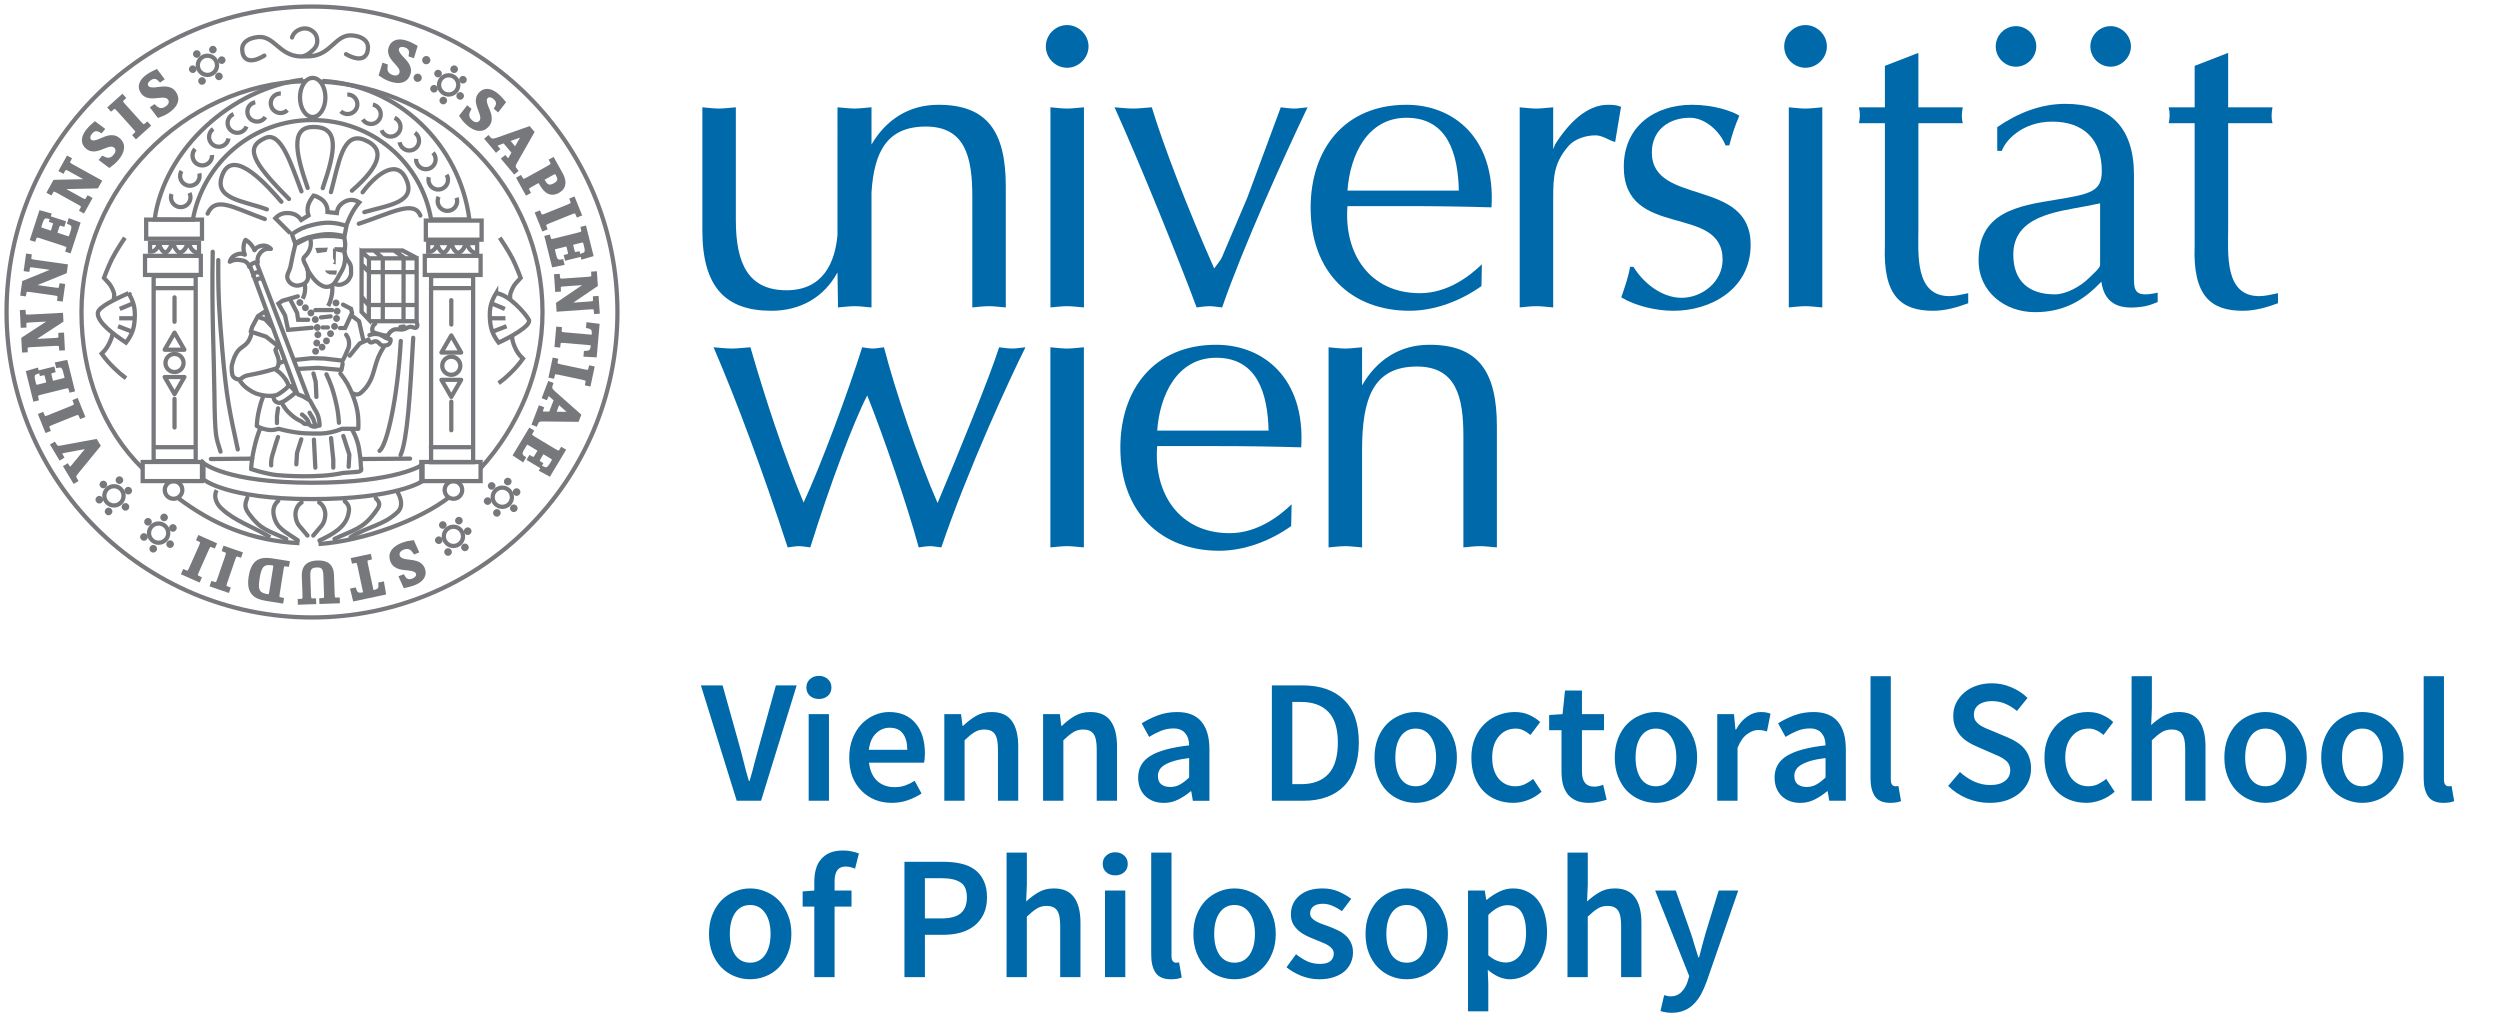 <?xml version="1.0" encoding="UTF-8" standalone="no"?>
<!-- Created with Inkscape (http://www.inkscape.org/) -->

<svg
   width="280mm"
   height="116mm"
   viewBox="0 0 280 116"
   version="1.1"
   id="svg1"
   xml:space="preserve"
   xmlns="http://www.w3.org/2000/svg"
   xmlns:svg="http://www.w3.org/2000/svg"><defs
     id="defs1" /><g
     id="layer1"><g
       style="overflow:visible"
       id="g1"
       transform="matrix(0.318,0,0,0.318,-2.784,-2.445)"><g
         id="g160">
	<path
   fill-rule="evenodd"
   clip-rule="evenodd"
   fill="#76787b"
   d="m 155.219,36.397 c 0.698,0.34 1.592,0.049 1.943,-0.67 0.349,-0.717 0.03,-1.602 -0.668,-1.943 -0.717,-0.349 -1.594,-0.047 -1.943,0.67 -0.349,0.717 -0.049,1.592 0.668,1.943 z m 3.033,-6.218 c 0.698,0.342 1.594,0.048 1.943,-0.668 0.349,-0.719 0.03,-1.604 -0.668,-1.943 -0.719,-0.351 -1.593,-0.048 -1.943,0.67 -0.349,0.716 -0.048,1.592 0.668,1.941 z"
   id="path1" />
	<path
   fill="none"
   stroke="#76787b"
   stroke-width="1.5"
   stroke-miterlimit="3.864"
   d="m 80.413,170.775 c 0,0 8.05,6.934 38.173,6.934 30.124,0 38.995,-6.354 38.995,-6.354 v 5.765 c 0,0 -8.871,6.351 -38.995,6.351 -30.123,0 -38.173,-6.934 -38.173,-6.934 z"
   id="path2" />
	<path
   fill="none"
   stroke="#76787b"
   stroke-width="1.5"
   stroke-linecap="round"
   stroke-miterlimit="3.864"
   d="m 182.277,182.816 c 0,-1.87 1.516,-3.383 3.387,-3.383 1.869,0 3.384,1.513 3.384,3.383 0,1.871 -1.516,3.387 -3.384,3.387 -1.871,0 -3.387,-1.515 -3.387,-3.387 z M 165.07,196.59 c 0,-1.866 1.516,-3.383 3.386,-3.383 1.87,0 3.387,1.517 3.387,3.383 0,1.871 -1.516,3.387 -3.387,3.387 -1.871,0 -3.386,-1.516 -3.386,-3.387 z"
   id="path3" />
	<path
   fill="#76787b"
   d="m 113.146,114.25 c 0,-0.674 0.545,-1.219 1.221,-1.219 0.672,0 1.217,0.545 1.217,1.219 0,0.674 -0.545,1.219 -1.217,1.219 -0.676,0 -1.221,-0.545 -1.221,-1.219 z"
   id="path4" />
	<path
   fill="#76787b"
   d="m 115.091,116.079 c 0,-0.674 0.545,-1.219 1.219,-1.219 0.674,0 1.219,0.545 1.219,1.219 0,0.672 -0.545,1.217 -1.219,1.217 -0.674,0 -1.219,-0.545 -1.219,-1.217 z"
   id="path5" />
	<path
   fill="#76787b"
   d="m 117.037,117.907 c 0,-0.674 0.545,-1.219 1.219,-1.219 0.674,0 1.219,0.545 1.219,1.219 0,0.672 -0.545,1.219 -1.219,1.219 -0.674,0 -1.219,-0.547 -1.219,-1.219 z"
   id="path6" />
	<path
   fill="#76787b"
   d="m 118.586,120.226 c 0,-0.676 0.545,-1.221 1.219,-1.221 0.672,0 1.219,0.545 1.219,1.221 0,0.672 -0.547,1.217 -1.219,1.217 -0.674,-0.001 -1.219,-0.546 -1.219,-1.217 z"
   id="path7" />
	<path
   fill="#76787b"
   d="m 119.281,123.021 c 0,-0.672 0.547,-1.217 1.221,-1.217 0.672,0 1.219,0.545 1.219,1.217 0,0.673 -0.547,1.218 -1.219,1.218 -0.674,0 -1.221,-0.545 -1.221,-1.218 z"
   id="path8" />
	<path
   fill="#76787b"
   d="m 119.49,125.576 c 0,-0.673 0.547,-1.222 1.221,-1.222 0.672,0 1.217,0.549 1.217,1.222 0,0.672 -0.545,1.217 -1.217,1.217 -0.674,0 -1.221,-0.545 -1.221,-1.217 z"
   id="path9" />
	<path
   fill="#76787b"
   d="m 119.09,128.495 c 0,-0.672 0.545,-1.217 1.219,-1.217 0.672,0 1.219,0.545 1.219,1.217 0,0.673 -0.547,1.222 -1.219,1.222 -0.674,0 -1.219,-0.549 -1.219,-1.222 z"
   id="path10" />
	<path
   fill="#76787b"
   d="m 118.687,131.415 c 0,-0.672 0.547,-1.217 1.219,-1.217 0.674,0 1.221,0.545 1.221,1.217 0,0.672 -0.547,1.221 -1.221,1.221 -0.672,0 -1.219,-0.549 -1.219,-1.221 z"
   id="path11" />
	<path
   fill="#76787b"
   d="m 120.968,129.951 c 0,-0.672 0.547,-1.217 1.221,-1.217 0.672,0 1.217,0.545 1.217,1.217 0,0.676 -0.545,1.222 -1.217,1.222 -0.674,0 -1.221,-0.546 -1.221,-1.222 z"
   id="path12" />
	<path
   fill="#76787b"
   d="m 122.518,127.76 c 0,-0.676 0.547,-1.221 1.219,-1.221 0.674,0 1.219,0.545 1.219,1.221 0,0.672 -0.545,1.218 -1.219,1.218 -0.673,0 -1.219,-0.546 -1.219,-1.218 z"
   id="path13" />
	<path
   fill="#76787b"
   d="m 123.946,125.206 c 0,-0.676 0.545,-1.221 1.219,-1.221 0.672,0 1.217,0.545 1.217,1.221 0,0.672 -0.545,1.217 -1.217,1.217 -0.674,0 -1.219,-0.545 -1.219,-1.217 z"
   id="path14" />
	<path
   fill="#76787b"
   d="m 125.372,122.648 c 0,-0.672 0.547,-1.217 1.219,-1.217 0.674,0 1.219,0.545 1.219,1.217 0,0.676 -0.545,1.221 -1.219,1.221 -0.672,0 -1.219,-0.545 -1.219,-1.221 z"
   id="path15" />
	<path
   fill="#76787b"
   d="m 126.068,119.853 c 0,-0.675 0.545,-1.22 1.219,-1.22 0.674,0 1.219,0.545 1.219,1.22 0,0.672 -0.545,1.221 -1.219,1.221 -0.674,-0.001 -1.219,-0.55 -1.219,-1.221 z"
   id="path16" />
	<path
   fill="#76787b"
   d="m 126.277,117.296 c 0,-0.672 0.545,-1.217 1.219,-1.217 0.672,0 1.219,0.545 1.219,1.217 0,0.674 -0.547,1.221 -1.219,1.221 -0.673,0.001 -1.219,-0.547 -1.219,-1.221 z"
   id="path17" />
	<path
   fill="#76787b"
   d="m 125.876,114.376 c 0,-0.672 0.545,-1.219 1.219,-1.219 0.672,0 1.219,0.547 1.219,1.219 0,0.674 -0.547,1.219 -1.219,1.219 -0.674,0.001 -1.219,-0.544 -1.219,-1.219 z"
   id="path18" />
	<polygon
   fill="none"
   stroke="#76787b"
   stroke-width="1.5"
   stroke-miterlimit="3.864"
   points="79.891,85.043 79.891,91.76 60.24,91.76 60.24,85.043 "
   id="polygon18" />
	
		<path
   fill="none"
   stroke="#76787b"
   stroke-width="1.5"
   stroke-linecap="round"
   stroke-linejoin="round"
   stroke-miterlimit="3.864"
   d="m 85.633,99.283 c -0.086,12.489 0.343,19.001 1.451,31.99 1.393,16.38 2.531,21.312 5.414,34.7 M 83.674,96.365 c -0.394,21.03 0.394,34.038 0.59,49.761 0.205,16.436 0.59,15.33 2.162,20.636 m 63.488,-38.972 c -1.113,20.337 -4.938,36.862 -7.484,38.691 m 11.861,-39.804 c -1.112,20.338 -2.07,35.94 -4.452,41.28"
   id="path19" />
	<path
   fill="none"
   stroke="#76787b"
   stroke-width="1.5"
   stroke-linecap="round"
   stroke-miterlimit="3.864"
   d="m 61.235,195.455 c 0,-1.87 1.514,-3.387 3.384,-3.387 1.87,0 3.387,1.517 3.387,3.387 0,1.87 -1.516,3.387 -3.387,3.387 -1.871,0 -3.384,-1.517 -3.384,-3.387 z M 45.507,182.324 c 0,-1.871 1.516,-3.387 3.387,-3.387 1.869,0 3.386,1.516 3.386,3.387 0,1.87 -1.518,3.386 -3.386,3.386 -1.871,0 -3.387,-1.516 -3.387,-3.386 z"
   id="path20" />
	<path
   fill="none"
   stroke="#76787b"
   stroke-width="1.5"
   stroke-miterlimit="1"
   d="m 117.896,91.127 -5.119,2.608 c -0.743,2.999 -1.116,4.703 -1.697,7.738 -0.362,1.895 -1.798,3.194 -0.848,4.874 0.446,0.79 0.874,1.21 1.697,1.591 1.012,0.468 1.792,0.427 2.86,0.106 0.836,-0.252 1.363,-0.487 1.908,-1.167 0.788,-0.98 0.5,-1.923 0.53,-3.179 0.052,-2.205 -2.503,-4.34 -1.271,-5.513 2.191,-2.083 2.746,-4.271 1.94,-7.058 z"
   id="path21" />
	<path
   fill="none"
   stroke="#76787b"
   stroke-width="1.5"
   stroke-miterlimit="3.864"
   d="m 130.187,96.601 c 0.122,2.683 2.194,3.272 2.194,5.481 0,2.311 0.2,2.126 -0.366,3.286 -0.442,0.907 -0.846,1.419 -1.706,1.945 -1.262,0.771 -2.388,0.879 -3.773,0.366"
   id="path22" />
	<path
   fill="none"
   stroke="#76787b"
   stroke-width="1.5"
   stroke-miterlimit="3.864"
   d="m 115.95,107.191 c 0.265,1.014 0.317,1.631 0.239,2.675 -0.093,1.23 -0.293,1.945 -0.847,3.049 m 10.383,-4.828 c 0.162,1.689 0.097,2.688 -0.284,4.34 -0.282,1.229 -0.528,1.914 -1.096,3.041"
   id="path23" />
	<path
   fill="none"
   stroke="#76787b"
   stroke-width="1.5"
   stroke-miterlimit="3.864"
   d="m 118.594,91.346 c 2.375,-0.459 3.754,-0.579 6.17,-0.542 2.048,0.034 3.211,0.153 5.221,0.542 0.349,1.454 0.411,2.335 0.271,3.825 -0.051,0.519 -0.095,0.81 -0.204,1.32 0.36,1.695 0.345,2.759 -0.067,4.441 -0.364,1.488 -0.941,2.207 -1.665,3.556 -0.526,0.98 -0.846,1.523 -1.447,2.459 -0.368,0.603 -0.685,0.913 -1.299,1.262 -1.208,0.685 -2.351,0.685 -3.556,0 -2.28,-1.116 -4.036,-3.946 -5.201,-5.937"
   id="path24" />
	<polygon
   fill="#76787b"
   points="124.224,94.9 123.791,96.41 120.393,96.86 119.771,95.006 "
   id="polygon24" />
	<polygon
   fill="#76787b"
   points="126.515,94.719 126.873,96.173 129.311,96.703 129.841,94.793 "
   id="polygon25" />
	<polygon
   fill="#76787b"
   points="126.025,95.219 126.025,98.505 126.556,99.882 125.919,100.517 126.979,100.836 127.086,96.278 126.873,95.219 "
   id="polygon26" />
	<polygon
   fill="#76787b"
   points="127.403,102.957 123.164,102.957 123.8,103.805 124.859,104.333 127.192,104.439 "
   id="polygon27" />
	<path
   fill="none"
   stroke="#76787b"
   stroke-width="1.5"
   stroke-miterlimit="3.864"
   d="m 112.665,93.317 c 2.313,-1.283 3.752,-1.835 6.329,-2.435 4.206,-0.976 6.864,-0.976 11.07,0 l 0.732,-3.651 c -4.417,-1.357 -7.352,-1.447 -11.843,-0.36 -3.063,0.741 -4.783,1.507 -7.385,3.286 z m -1.707,-3.526 -5.23,-5.235 c 1.344,-1.396 2.686,-1.924 4.622,-1.824 1.994,0.104 3.323,0.823 4.503,2.433 l 2.556,-1.585 c -0.356,-1.135 -0.415,-1.863 -0.245,-3.041 0.252,-1.744 2.072,-4.014 2.072,-4.014 0.123,0 2.755,0.917 3.769,2.311 0.846,1.167 1.133,2.089 1.096,3.53 l 3.288,0.366 c 0.192,-1.648 0.825,-2.705 2.188,-3.651 1.833,-1.273 3.838,-1.316 5.724,-0.122 -1.368,1.667 -2.052,2.705 -3.041,4.621 -0.597,1.154 -0.817,1.859 -1.342,3.048"
   id="path27" />
	
		<path
   fill="none"
   stroke="#76787b"
   stroke-width="1.5"
   stroke-linecap="round"
   stroke-linejoin="round"
   stroke-miterlimit="3.864"
   d="m 117.113,73.875 c -3.896,-11.201 -6.308,-21.112 1.473,-21.446 9.917,-0.426 8.431,8.137 3.827,21.526 m 2.894,1.41 c 2.834,-10.49 4.167,-21.416 11.7,-18.452 7.204,2.834 6.407,8.683 -4.309,17.937 m 2.417,11.646 c 11.604,-3.827 19.499,-8.479 21.69,-2.879 m -20.34,-8.198 c 3.917,-5.361 11.572,-12.204 15.129,-5.055 4.268,8.578 -5.703,9.489 -14.513,12.035 m -22.16,-7.306 c -3.829,-10.219 -7.305,-21.185 -12.717,-18.81 -7.279,3.192 -4.816,8.341 8.333,21.489 m -8.523,7.062 C 90.677,80.736 84.703,76.629 81.867,82.93 m 25.992,-4.184 c -4.135,-4.73 -16.764,-19.54 -20.731,-9.592 -3.455,8.67 7.204,9.165 15.618,12.271"
   id="path28" />
	<path
   fill="none"
   stroke="#76787b"
   stroke-width="1.5"
   stroke-miterlimit="3.864"
   d="m 103.907,196.911 c -6.252,-3.887 -12.241,-5.519 -17.181,-10.155 -2.171,-2.039 -2.685,-4.638 -1.65,-6.422"
   id="path29" />
	
		<path
   fill="none"
   stroke="#76787b"
   stroke-width="1.5"
   stroke-linecap="round"
   stroke-linejoin="round"
   stroke-miterlimit="3.864"
   d="m 113.615,197.964 c -4.621,-3.136 -7.322,-4.188 -8.356,-8.371 -0.534,-2.165 -0.149,-4.039 1.484,-5.521 m 10.309,12.239 c -2.836,-3.585 -3.732,-3.596 -4.188,-6.721 -0.282,-1.935 0.601,-4.036 2.102,-4.918 m -5.387,12.841 c -6.573,-3.137 -8.81,-3.081 -12.995,-8.674 -1.783,-2.386 -1.633,-3.435 -0.75,-5.82 m 23.256,13.292 c 2.835,-3.585 3.73,-3.596 4.187,-6.721 0.282,-1.935 -0.601,-4.036 -2.104,-4.918 m 0.101,13.382 c 5.22,-2.404 9.088,-4.88 10.122,-9.065 0.534,-2.165 0.433,-3.285 -1.202,-4.768 m -3.631,13.292 c 6.571,-3.137 9.907,-3.514 14.089,-9.106 1.785,-2.383 2.449,-3.286 0.452,-5.238 m -8.87,13.742 c 6.252,-3.887 11.554,-4.167 16.492,-8.804 2.171,-2.039 1.184,-5.089 0.151,-6.874"
   id="path30" />
	<path
   fill="#76787b"
   d="m 65.202,189.926 c 0,-0.743 0.603,-1.345 1.344,-1.345 0.741,0 1.342,0.602 1.342,1.345 0,0.739 -0.601,1.34 -1.342,1.34 -0.741,0 -1.344,-0.601 -1.344,-1.34 z"
   id="path31" />
	<path
   fill="#76787b"
   d="m 68.309,193.633 c 0,-0.743 0.601,-1.344 1.344,-1.344 0.741,0 1.342,0.601 1.342,1.344 0,0.739 -0.601,1.341 -1.342,1.341 -0.743,0 -1.344,-0.602 -1.344,-1.341 z"
   id="path32" />
	<path
   fill="#76787b"
   d="m 67.329,199.342 c 0,-0.743 0.603,-1.344 1.342,-1.344 0.743,0 1.344,0.601 1.344,1.344 0,0.743 -0.601,1.341 -1.344,1.341 -0.739,0 -1.342,-0.598 -1.342,-1.341 z"
   id="path33" />
	<path
   fill="#76787b"
   d="m 61.379,200.966 c 0,-0.743 0.601,-1.344 1.342,-1.344 0.741,0 1.342,0.601 1.342,1.344 0,0.739 -0.601,1.341 -1.342,1.341 -0.741,0 -1.342,-0.602 -1.342,-1.341 z"
   id="path34" />
	<path
   fill="#76787b"
   d="m 58.112,196.814 c 0,-0.739 0.603,-1.341 1.344,-1.341 0.741,0 1.342,0.602 1.342,1.341 0,0.743 -0.601,1.344 -1.342,1.344 -0.741,0 -1.344,-0.6 -1.344,-1.344 z"
   id="path35" />
	<path
   fill="#76787b"
   d="m 59.535,191.464 c 0,-0.739 0.601,-1.341 1.344,-1.341 0.741,0 1.342,0.602 1.342,1.341 0,0.743 -0.601,1.344 -1.342,1.344 -0.743,0 -1.344,-0.601 -1.344,-1.344 z"
   id="path36" />
	<path
   fill="#76787b"
   d="m 49.476,176.794 c 0,-0.739 0.601,-1.344 1.342,-1.344 0.741,0 1.342,0.604 1.342,1.344 0,0.743 -0.601,1.345 -1.342,1.345 -0.741,0 -1.342,-0.602 -1.342,-1.345 z"
   id="path37" />
	<path
   fill="#76787b"
   d="m 52.583,180.502 c 0,-0.743 0.601,-1.345 1.342,-1.345 0.741,0 1.342,0.602 1.342,1.345 0,0.743 -0.601,1.34 -1.342,1.34 -0.741,0 -1.342,-0.597 -1.342,-1.34 z"
   id="path38" />
	<path
   fill="#76787b"
   d="m 51.601,186.211 c 0,-0.743 0.601,-1.345 1.344,-1.345 0.741,0 1.342,0.602 1.342,1.345 0,0.742 -0.601,1.344 -1.342,1.344 -0.743,0 -1.344,-0.602 -1.344,-1.344 z"
   id="path39" />
	<path
   fill="#76787b"
   d="m 45.651,187.835 c 0,-0.743 0.601,-1.345 1.342,-1.345 0.743,0 1.344,0.602 1.344,1.345 0,0.739 -0.601,1.34 -1.344,1.34 -0.741,0 -1.342,-0.601 -1.342,-1.34 z"
   id="path40" />
	<path
   fill="#76787b"
   d="m 42.386,183.687 c 0,-0.743 0.601,-1.344 1.342,-1.344 0.741,0 1.342,0.601 1.342,1.344 0,0.739 -0.601,1.341 -1.342,1.341 -0.741,0 -1.342,-0.602 -1.342,-1.341 z"
   id="path41" />
	<path
   fill="#76787b"
   d="m 43.808,178.336 c 0,-0.743 0.601,-1.344 1.342,-1.344 0.741,0 1.342,0.601 1.342,1.344 0,0.739 -0.601,1.341 -1.342,1.341 -0.741,0 -1.342,-0.602 -1.342,-1.341 z"
   id="path42" />
	<path
   fill="#76787b"
   d="m 169.039,191.064 c 0,-0.743 0.601,-1.345 1.342,-1.345 0.741,0 1.342,0.602 1.342,1.345 0,0.739 -0.601,1.34 -1.342,1.34 -0.741,0 -1.342,-0.6 -1.342,-1.34 z"
   id="path43" />
	<path
   fill="#76787b"
   d="m 172.146,194.769 c 0,-0.739 0.601,-1.341 1.342,-1.341 0.741,0 1.342,0.602 1.342,1.341 0,0.742 -0.601,1.344 -1.342,1.344 -0.741,0 -1.342,-0.602 -1.342,-1.344 z"
   id="path44" />
	<path
   fill="#76787b"
   d="m 171.164,200.477 c 0,-0.739 0.603,-1.34 1.344,-1.34 0.741,0 1.342,0.601 1.342,1.34 0,0.743 -0.601,1.345 -1.342,1.345 -0.741,0 -1.344,-0.602 -1.344,-1.345 z"
   id="path45" />
	<path
   fill="#76787b"
   d="m 165.214,202.101 c 0,-0.742 0.601,-1.344 1.342,-1.344 0.741,0 1.344,0.602 1.344,1.344 0,0.743 -0.603,1.341 -1.344,1.341 -0.741,0 -1.342,-0.598 -1.342,-1.341 z"
   id="path46" />
	<path
   fill="#76787b"
   d="m 161.949,197.953 c 0,-0.743 0.602,-1.345 1.342,-1.345 0.741,0 1.342,0.602 1.342,1.345 0,0.739 -0.601,1.34 -1.342,1.34 -0.741,0 -1.342,-0.601 -1.342,-1.34 z"
   id="path47" />
	<path
   fill="#76787b"
   d="m 163.372,192.603 c 0,-0.743 0.601,-1.344 1.342,-1.344 0.741,0 1.342,0.601 1.342,1.344 0,0.743 -0.601,1.344 -1.342,1.344 -0.741,0 -1.342,-0.601 -1.342,-1.344 z"
   id="path48" />
	<path
   fill="#76787b"
   d="m 82.392,25.17 c 0,-0.743 0.601,-1.344 1.344,-1.344 0.741,0 1.342,0.601 1.342,1.344 0,0.741 -0.601,1.342 -1.342,1.342 -0.743,0 -1.344,-0.601 -1.344,-1.342 z"
   id="path49" />
	<path
   fill="#76787b"
   d="m 85.499,28.875 c 0,-0.741 0.601,-1.342 1.344,-1.342 0.739,0 1.342,0.601 1.342,1.342 0,0.741 -0.603,1.342 -1.342,1.342 -0.743,0.001 -1.344,-0.6 -1.344,-1.342 z"
   id="path50" />
	<path
   fill="#76787b"
   d="m 84.518,34.584 c 0,-0.741 0.602,-1.342 1.342,-1.342 0.743,0 1.344,0.601 1.344,1.342 0,0.741 -0.601,1.342 -1.344,1.342 -0.74,10e-4 -1.342,-0.6 -1.342,-1.342 z"
   id="path51" />
	<path
   fill="#76787b"
   d="m 78.569,36.207 c 0,-0.741 0.601,-1.342 1.34,-1.342 0.743,0 1.344,0.602 1.344,1.342 0,0.741 -0.601,1.342 -1.344,1.342 -0.739,0 -1.34,-0.601 -1.34,-1.342 z"
   id="path52" />
	<path
   fill="#76787b"
   d="m 75.302,32.059 c 0,-0.741 0.601,-1.342 1.344,-1.342 0.741,0 1.342,0.601 1.342,1.342 0,0.741 -0.602,1.342 -1.342,1.342 -0.743,0 -1.344,-0.601 -1.344,-1.342 z"
   id="path53" />
	<path
   fill="#76787b"
   d="m 76.724,26.708 c 0,-0.741 0.601,-1.342 1.344,-1.342 0.741,0 1.342,0.601 1.342,1.342 0,0.743 -0.601,1.344 -1.342,1.344 -0.743,0 -1.344,-0.601 -1.344,-1.344 z"
   id="path54" />
	<path
   fill="#76787b"
   stroke="#76787b"
   stroke-width="1.5"
   stroke-miterlimit="3.864"
   d="m 154.052,27.236 0.915,-3.039 c -0.545,-0.297 -1.736,-0.987 -3.032,-1.434 -2.822,-0.973 -4.842,-0.325 -5.563,1.764 -0.534,1.547 0.093,2.804 0.995,3.958 1.387,1.755 3.409,3.229 2.757,5.128 -0.407,1.18 -1.669,1.762 -3.351,1.184 -2.535,-0.874 -2.36,-2.827 -2.251,-3.893 l -0.562,-0.194 -0.983,3.233 c 0.597,0.401 1.734,1.182 3.263,1.708 2.94,1.014 5.395,0.731 6.336,-1.996 0.454,-1.316 0.069,-2.401 -0.625,-3.463 -1.064,-1.623 -4.045,-3.644 -3.392,-5.541 0.347,-1.006 1.49,-1.499 3.058,-0.959 2.05,0.706 2.08,2.251 1.874,3.351 z"
   id="path55" />
	<path
   fill="#76787b"
   d="m 184.086,46.208 1.947,-2.509 c -0.405,-0.474 -1.268,-1.546 -2.317,-2.427 -2.289,-1.919 -4.406,-2.039 -5.827,-0.345 -1.053,1.254 -0.917,2.651 -0.491,4.051 0.667,2.134 2.025,4.238 0.735,5.774 -0.803,0.956 -2.188,1.049 -3.551,-0.095 -2.053,-1.723 -1.191,-3.484 -0.708,-4.441 l -0.454,-0.381 -2.078,2.666 c 0.415,0.588 1.195,1.725 2.435,2.765 2.38,1.998 4.773,2.615 6.629,0.405 0.896,-1.066 0.926,-2.216 0.657,-3.456 -0.411,-1.895 -2.47,-4.852 -1.18,-6.389 0.683,-0.815 1.928,-0.866 3.198,0.198 1.662,1.395 1.133,2.849 0.549,3.801 z"
   id="path56" />
	<path
   fill="none"
   stroke="#76787b"
   stroke-width="1.5"
   stroke-miterlimit="3.864"
   d="m 184.086,46.208 1.947,-2.509 c -0.405,-0.474 -1.268,-1.546 -2.317,-2.427 -2.289,-1.919 -4.406,-2.039 -5.827,-0.345 -1.053,1.254 -0.917,2.651 -0.491,4.051 0.667,2.134 2.025,4.238 0.735,5.774 -0.803,0.956 -2.188,1.049 -3.551,-0.095 -2.053,-1.723 -1.191,-3.484 -0.708,-4.441 l -0.454,-0.381 -2.078,2.666 c 0.415,0.588 1.195,1.725 2.435,2.765 2.38,1.998 4.773,2.615 6.629,0.405 0.896,-1.066 0.926,-2.216 0.657,-3.456 -0.411,-1.895 -2.47,-4.852 -1.18,-6.389 0.683,-0.815 1.928,-0.866 3.198,0.198 1.662,1.395 1.133,2.849 0.549,3.801 z"
   id="path57" />
	<path
   fill-rule="evenodd"
   clip-rule="evenodd"
   fill="#76787b"
   d="m 180.324,56.63 3.209,3.825 0.392,-0.329 c -0.698,-0.831 -0.846,-1.295 -0.36,-1.703 0.204,-0.172 0.461,-0.278 0.715,-0.358 l 2.098,-0.747 3.405,4.06 -1.168,2.046 c -0.121,0.235 -0.286,0.456 -0.474,0.612 -0.485,0.407 -1.021,-0.104 -1.535,-0.715 l -0.392,0.329 3.747,4.467 0.394,-0.328 c -0.922,-1.098 -0.94,-1.695 -0.149,-3.106 l 5.927,-10.421 -1.077,-1.284 -11.05,3.901 c -1.708,0.605 -2.382,0.504 -3.289,-0.579 z m 13.234,-1.837 -3.276,5.712 -2.959,-3.524 z"
   id="path58" />
	<path
   fill="none"
   stroke="#76787b"
   stroke-width="1.5"
   stroke-miterlimit="3.864"
   d="m 180.324,56.63 3.209,3.825 0.392,-0.329 c -0.698,-0.831 -0.846,-1.295 -0.36,-1.703 0.204,-0.172 0.461,-0.278 0.715,-0.358 l 2.098,-0.747 3.405,4.06 -1.168,2.046 c -0.121,0.235 -0.286,0.456 -0.474,0.612 -0.485,0.407 -1.021,-0.104 -1.535,-0.715 l -0.392,0.329 3.747,4.467 0.394,-0.328 c -0.922,-1.098 -0.94,-1.695 -0.149,-3.106 l 5.927,-10.421 -1.077,-1.284 -11.05,3.901 c -1.708,0.605 -2.382,0.504 -3.289,-0.579 z m 13.234,-1.837 -3.276,5.712 -2.959,-3.524 z"
   id="path59" />
	<path
   fill-rule="evenodd"
   clip-rule="evenodd"
   fill="#76787b"
   d="m 191.523,70.575 2.778,5.009 0.446,-0.247 c -0.695,-1.252 -0.573,-1.671 0.821,-2.444 l 3.17,-1.756 0.368,0.663 c 1.219,2.199 2.964,4.928 6.151,3.162 2.472,-1.37 2.257,-3.659 0.997,-5.931 L 203.448,63.966 203,64.215 c 0.695,1.252 0.573,1.671 -0.823,2.444 l -7.699,4.266 c -1.396,0.774 -1.813,0.655 -2.507,-0.598 z m 11.747,-1.947 c 1.073,-0.596 1.366,-0.573 1.893,0.375 0.853,1.54 1.077,2.748 -1.034,3.918 -2.437,1.35 -3.377,-0.095 -4.219,-1.615 l -0.347,-0.627 z"
   id="path60" />
	<path
   fill="none"
   stroke="#76787b"
   stroke-width="1.5"
   stroke-miterlimit="3.864"
   d="m 191.523,70.575 2.778,5.009 0.446,-0.247 c -0.695,-1.252 -0.573,-1.671 0.821,-2.444 l 3.17,-1.756 0.368,0.663 c 1.219,2.199 2.964,4.928 6.151,3.162 2.472,-1.37 2.257,-3.659 0.997,-5.931 L 203.448,63.966 203,64.215 c 0.695,1.252 0.573,1.671 -0.823,2.444 l -7.699,4.266 c -1.396,0.774 -1.813,0.655 -2.507,-0.598 z m 11.747,-1.947 c 1.073,-0.596 1.366,-0.573 1.893,0.375 0.853,1.54 1.077,2.748 -1.034,3.918 -2.437,1.35 -3.377,-0.095 -4.219,-1.615 l -0.347,-0.627 z"
   id="path61" />
	<path
   fill="#76787b"
   d="m 198.041,82.948 2.145,5.312 0.476,-0.192 c -0.538,-1.327 -0.368,-1.727 1.112,-2.324 l 8.162,-3.297 c 1.48,-0.597 1.88,-0.429 2.417,0.9 l 0.474,-0.192 -2.147,-5.311 -0.472,0.192 c 0.543,1.346 0.366,1.727 -1.115,2.324 l -8.162,3.297 c -1.48,0.597 -1.873,0.448 -2.417,-0.9 z"
   id="path62" />
	<path
   fill="none"
   stroke="#76787b"
   stroke-width="1.5"
   stroke-miterlimit="3.864"
   d="m 198.041,82.948 2.145,5.312 0.476,-0.192 c -0.538,-1.327 -0.368,-1.727 1.112,-2.324 l 8.162,-3.297 c 1.48,-0.597 1.88,-0.429 2.417,0.9 l 0.474,-0.192 -2.147,-5.311 -0.472,0.192 c 0.543,1.346 0.366,1.727 -1.115,2.324 l -8.162,3.297 c -1.48,0.597 -1.873,0.448 -2.417,-0.9 z"
   id="path63" />
	<path
   fill="#76787b"
   d="m 201.369,91.325 2.408,9.666 2.91,-0.597 -0.144,-0.577 c -1.266,0.252 -2.119,-0.125 -2.544,-1.832 l -0.456,-1.826 c -0.258,-1.034 -0.196,-1.217 1.133,-1.548 l 4.11,-1.025 0.65,2.601 c 0.321,1.29 -0.047,1.591 -1.238,1.889 l 0.133,0.536 4.112,-1.025 -0.134,-0.536 c -1.311,0.327 -1.637,0.198 -1.96,-1.092 l -0.648,-2.601 3.515,-0.877 c 1.113,-0.276 1.484,-0.138 1.727,0.836 l 0.317,1.27 c 0.554,2.223 -0.276,2.703 -1.33,3.05 l 0.144,0.575 2.851,-0.836 -2.33,-9.349 -0.497,0.123 c 0.348,1.391 0.124,1.762 -1.426,2.149 l -8.541,2.128 c -1.549,0.386 -1.921,0.163 -2.268,-1.227 z"
   id="path64" />
	<path
   fill="none"
   stroke="#76787b"
   stroke-width="1.5"
   stroke-miterlimit="3.864"
   d="m 201.369,91.325 2.408,9.666 2.91,-0.597 -0.144,-0.577 c -1.266,0.252 -2.119,-0.125 -2.544,-1.832 l -0.456,-1.826 c -0.258,-1.034 -0.196,-1.217 1.133,-1.548 l 4.11,-1.025 0.65,2.601 c 0.321,1.29 -0.047,1.591 -1.238,1.889 l 0.133,0.536 4.112,-1.025 -0.134,-0.536 c -1.311,0.327 -1.637,0.198 -1.96,-1.092 l -0.648,-2.601 3.515,-0.877 c 1.113,-0.276 1.484,-0.138 1.727,0.836 l 0.317,1.27 c 0.554,2.223 -0.276,2.703 -1.33,3.05 l 0.144,0.575 2.851,-0.836 -2.33,-9.349 -0.497,0.123 c 0.348,1.391 0.124,1.762 -1.426,2.149 l -8.541,2.128 c -1.549,0.386 -1.921,0.163 -2.268,-1.227 z"
   id="path65" />
	<path
   fill-rule="evenodd"
   clip-rule="evenodd"
   fill="#76787b"
   d="m 204.675,104.964 0.331,4.755 0.511,-0.035 c -0.101,-1.449 0.185,-1.757 1.777,-1.869 l 9.129,-0.637 0.001,0.041 -11.068,7.521 0.135,1.938 11.191,-0.782 c 1.592,-0.11 1.917,0.132 2.018,1.602 l 0.512,-0.036 -0.333,-4.755 -0.51,0.036 c 0.099,1.428 -0.185,1.757 -1.777,1.867 l -8.558,0.598 -0.002,-0.04 10.52,-7.153 -0.278,-4.001 -0.511,0.038 c 0.101,1.428 -0.185,1.755 -1.777,1.865 l -8.782,0.614 c -1.592,0.112 -1.919,-0.173 -2.02,-1.602 z"
   id="path66" />
	<path
   fill="none"
   stroke="#76787b"
   stroke-width="1.5"
   stroke-miterlimit="3.864"
   d="m 204.675,104.964 0.331,4.755 0.511,-0.035 c -0.101,-1.449 0.185,-1.757 1.777,-1.869 l 9.129,-0.637 0.001,0.041 -11.068,7.521 0.135,1.938 11.191,-0.782 c 1.592,-0.11 1.917,0.132 2.018,1.602 l 0.512,-0.036 -0.333,-4.755 -0.51,0.036 c 0.099,1.428 -0.185,1.757 -1.777,1.867 l -8.558,0.598 -0.002,-0.04 10.52,-7.153 -0.278,-4.001 -0.511,0.038 c 0.101,1.428 -0.185,1.755 -1.777,1.865 l -8.782,0.614 c -1.592,0.112 -1.919,-0.173 -2.02,-1.602 z"
   id="path67" />
	<path
   fill="#76787b"
   d="m 205.347,123.533 -0.502,5.709 0.511,0.045 c 0.125,-1.427 0.458,-1.706 2.048,-1.568 l 10.236,0.896 -0.067,0.776 c -0.188,2.14 -0.943,2.543 -2.47,2.617 l -0.051,0.59 3.17,0.176 0.909,-10.376 -3.149,-0.396 -0.054,0.59 c 1.469,0.354 2.167,0.848 1.979,2.986 l -0.069,0.796 -10.238,-0.896 c -1.591,-0.142 -1.869,-0.474 -1.744,-1.9 z"
   id="path68" />
	<path
   fill="none"
   stroke="#76787b"
   stroke-width="1.5"
   stroke-miterlimit="3.864"
   d="m 205.347,123.533 -0.502,5.709 0.511,0.045 c 0.125,-1.427 0.458,-1.706 2.048,-1.568 l 10.236,0.896 -0.067,0.776 c -0.188,2.14 -0.943,2.543 -2.47,2.617 l -0.051,0.59 3.17,0.176 0.909,-10.376 -3.149,-0.396 -0.054,0.59 c 1.469,0.354 2.167,0.848 1.979,2.986 l -0.069,0.796 -10.238,-0.896 c -1.591,-0.142 -1.869,-0.474 -1.744,-1.9 z"
   id="path69" />
	<path
   fill="#76787b"
   d="m 203.99,134.507 -1.191,5.604 0.499,0.104 c 0.299,-1.4 0.663,-1.636 2.226,-1.304 l 8.608,1.83 c 1.563,0.332 1.799,0.698 1.501,2.098 l 0.5,0.104 1.193,-5.6 -0.5,-0.108 c -0.303,1.422 -0.663,1.635 -2.224,1.307 l -8.61,-1.833 c -1.563,-0.329 -1.803,-0.676 -1.501,-2.095 z"
   id="path70" />
	<path
   fill="none"
   stroke="#76787b"
   stroke-width="1.5"
   stroke-miterlimit="3.864"
   d="m 203.99,134.507 -1.191,5.604 0.499,0.104 c 0.299,-1.4 0.663,-1.636 2.226,-1.304 l 8.608,1.83 c 1.563,0.332 1.799,0.698 1.501,2.098 l 0.5,0.104 1.193,-5.6 -0.5,-0.108 c -0.303,1.422 -0.663,1.635 -2.224,1.307 l -8.61,-1.833 c -1.563,-0.329 -1.803,-0.676 -1.501,-2.095 z"
   id="path71" />
	<path
   fill-rule="evenodd"
   clip-rule="evenodd"
   fill="#76787b"
   d="m 202.276,142.833 -1.789,4.659 0.478,0.184 c 0.388,-1.013 0.721,-1.367 1.314,-1.14 0.248,0.098 0.466,0.27 0.659,0.452 l 1.671,1.475 -1.9,4.943 -2.356,-0.025 c -0.267,0.007 -0.538,-0.03 -0.768,-0.12 -0.591,-0.228 -0.403,-0.944 -0.117,-1.688 l -0.478,-0.183 -2.091,5.443 0.478,0.183 c 0.513,-1.336 1.026,-1.646 2.645,-1.639 l 11.987,0.135 0.603,-1.568 -8.769,-7.77 c -1.359,-1.202 -1.594,-1.841 -1.09,-3.159 z m 8.024,10.686 -6.586,-0.097 1.65,-4.298 z"
   id="path72" />
	<path
   fill="none"
   stroke="#76787b"
   stroke-width="1.5"
   stroke-miterlimit="3.864"
   d="m 202.276,142.833 -1.789,4.659 0.478,0.184 c 0.388,-1.013 0.721,-1.367 1.314,-1.14 0.248,0.098 0.466,0.27 0.659,0.452 l 1.671,1.475 -1.9,4.943 -2.356,-0.025 c -0.267,0.007 -0.538,-0.03 -0.768,-0.12 -0.591,-0.228 -0.403,-0.944 -0.117,-1.688 l -0.478,-0.183 -2.091,5.443 0.478,0.183 c 0.513,-1.336 1.026,-1.646 2.645,-1.639 l 11.987,0.135 0.603,-1.568 -8.769,-7.77 c -1.359,-1.202 -1.594,-1.841 -1.09,-3.159 z m 8.024,10.686 -6.586,-0.097 1.65,-4.298 z"
   id="path73" />
	<path
   fill="#76787b"
   d="m 195.435,159.317 -5.132,8.538 2.479,1.636 0.306,-0.512 c -1.074,-0.717 -1.41,-1.587 -0.504,-3.095 l 0.969,-1.613 c 0.549,-0.911 0.722,-1.001 1.896,-0.291 l 3.631,2.181 -1.381,2.3 c -0.683,1.139 -1.157,1.09 -2.21,0.459 l -0.284,0.475 3.631,2.18 0.284,-0.47 c -1.158,-0.698 -1.297,-1.02 -0.612,-2.162 l 1.381,-2.296 3.104,1.866 c 0.982,0.59 1.146,0.952 0.631,1.812 l -0.676,1.12 c -1.18,1.967 -2.105,1.721 -3.095,1.221 l -0.306,0.508 2.608,1.422 4.964,-8.259 -0.438,-0.261 c -0.737,1.225 -1.159,1.333 -2.528,0.508 l -7.544,-4.533 c -1.368,-0.821 -1.475,-1.243 -0.735,-2.472 z"
   id="path74" />
	<path
   fill="none"
   stroke="#76787b"
   stroke-width="1.5"
   stroke-miterlimit="3.864"
   d="m 195.435,159.317 -5.132,8.538 2.479,1.636 0.306,-0.512 c -1.074,-0.717 -1.41,-1.587 -0.504,-3.095 l 0.969,-1.613 c 0.549,-0.911 0.722,-1.001 1.896,-0.291 l 3.631,2.181 -1.381,2.3 c -0.683,1.139 -1.157,1.09 -2.21,0.459 l -0.284,0.475 3.631,2.18 0.284,-0.47 c -1.158,-0.698 -1.297,-1.02 -0.612,-2.162 l 1.381,-2.296 3.104,1.866 c 0.982,0.59 1.146,0.952 0.631,1.812 l -0.676,1.12 c -1.18,1.967 -2.105,1.721 -3.095,1.221 l -0.306,0.508 2.608,1.422 4.964,-8.259 -0.438,-0.261 c -0.737,1.225 -1.159,1.333 -2.528,0.508 l -7.544,-4.533 c -1.368,-0.821 -1.475,-1.243 -0.735,-2.472 z"
   id="path75" />
	<path
   fill="#76787b"
   d="m 150.091,211.077 1.301,2.896 c 0.606,-0.134 1.96,-0.396 3.231,-0.907 2.771,-1.12 3.868,-2.935 3.041,-4.98 -0.614,-1.52 -1.91,-2.057 -3.349,-2.333 -2.197,-0.419 -4.691,-0.202 -5.444,-2.062 -0.468,-1.161 0.103,-2.427 1.753,-3.092 2.485,-1.004 3.635,0.583 4.253,1.46 l 0.551,-0.224 -1.38,-3.084 c -0.713,0.09 -2.085,0.246 -3.584,0.852 -2.882,1.165 -4.551,2.986 -3.473,5.664 0.523,1.288 1.523,1.855 2.745,2.202 1.867,0.523 5.445,0.094 6.196,1.953 0.399,0.989 -0.14,2.109 -1.676,2.733 -2.013,0.81 -3.049,-0.337 -3.614,-1.3 z"
   id="path76" />
	<path
   fill="none"
   stroke="#76787b"
   stroke-width="1.5"
   stroke-miterlimit="3.864"
   d="m 150.091,211.077 1.301,2.896 c 0.606,-0.134 1.96,-0.396 3.231,-0.907 2.771,-1.12 3.868,-2.935 3.041,-4.98 -0.614,-1.52 -1.91,-2.057 -3.349,-2.333 -2.197,-0.419 -4.691,-0.202 -5.444,-2.062 -0.468,-1.161 0.103,-2.427 1.753,-3.092 2.485,-1.004 3.635,0.583 4.253,1.46 l 0.551,-0.224 -1.38,-3.084 c -0.713,0.09 -2.085,0.246 -3.584,0.852 -2.882,1.165 -4.551,2.986 -3.473,5.664 0.523,1.288 1.523,1.855 2.745,2.202 1.867,0.523 5.445,0.094 6.196,1.953 0.399,0.989 -0.14,2.109 -1.676,2.733 -2.013,0.81 -3.049,-0.337 -3.614,-1.3 z"
   id="path77" />
	<path
   fill="#76787b"
   d="m 138.783,203.636 -5.604,1.19 0.106,0.501 c 1.4,-0.299 1.764,-0.063 2.096,1.501 l 2.134,10.047 -0.76,0.164 c -2.1,0.444 -2.71,-0.156 -3.224,-1.598 l -0.583,0.123 0.76,3.084 10.187,-2.165 -0.538,-3.129 -0.583,0.123 c 0.092,1.509 -0.175,2.318 -2.277,2.767 l -0.78,0.164 -2.136,-10.051 c -0.331,-1.561 -0.095,-1.923 1.307,-2.222 z"
   id="path78" />
	<path
   fill="none"
   stroke="#76787b"
   stroke-width="1.5"
   stroke-miterlimit="3.864"
   d="m 138.783,203.636 -5.604,1.19 0.106,0.501 c 1.4,-0.299 1.764,-0.063 2.096,1.501 l 2.134,10.047 -0.76,0.164 c -2.1,0.444 -2.71,-0.156 -3.224,-1.598 l -0.583,0.123 0.76,3.084 10.187,-2.165 -0.538,-3.129 -0.583,0.123 c 0.092,1.509 -0.175,2.318 -2.277,2.767 l -0.78,0.164 -2.136,-10.051 c -0.331,-1.561 -0.095,-1.923 1.307,-2.222 z"
   id="path79" />
	<path
   fill="#76787b"
   d="m 116.042,217.428 c 0.054,1.595 -0.241,1.912 -1.672,1.964 l 0.019,0.512 4.968,-0.176 -0.017,-0.512 c -1.432,0.053 -1.749,-0.246 -1.805,-1.841 l -0.237,-6.832 c -0.087,-2.558 0.611,-3.667 3.045,-3.753 2.554,-0.089 2.979,1.494 3.049,3.54 l 0.237,6.833 c 0.056,1.594 -0.239,1.911 -1.671,1.964 l 0.017,0.511 5.728,-0.201 -0.019,-0.512 c -1.432,0.053 -1.749,-0.246 -1.805,-1.841 l -0.237,-6.832 c -0.103,-2.987 -1.508,-4.537 -5.067,-4.41 -4.211,0.146 -4.848,2.442 -4.768,4.753 z"
   id="path80" />
	<path
   fill="none"
   stroke="#76787b"
   stroke-width="1.5"
   stroke-miterlimit="3.864"
   d="m 116.042,217.428 c 0.054,1.595 -0.241,1.912 -1.672,1.964 l 0.019,0.512 4.968,-0.176 -0.017,-0.512 c -1.432,0.053 -1.749,-0.246 -1.805,-1.841 l -0.237,-6.832 c -0.087,-2.558 0.611,-3.667 3.045,-3.753 2.554,-0.089 2.979,1.494 3.049,3.54 l 0.237,6.833 c 0.056,1.594 -0.239,1.911 -1.671,1.964 l 0.017,0.511 5.728,-0.201 -0.019,-0.512 c -1.432,0.053 -1.749,-0.246 -1.805,-1.841 l -0.237,-6.832 c -0.103,-2.987 -1.508,-4.537 -5.067,-4.41 -4.211,0.146 -4.848,2.442 -4.768,4.753 z"
   id="path81" />
	<path
   fill-rule="evenodd"
   clip-rule="evenodd"
   fill="#76787b"
   d="m 109.993,205.958 -5.235,-0.829 c -3.899,-0.62 -6.756,-0.115 -7.682,5.724 -0.895,5.642 1.708,7.132 5.546,7.74 l 5.234,0.829 0.08,-0.508 c -1.434,-0.229 -1.669,-0.575 -1.418,-2.151 l 1.377,-8.691 c 0.25,-1.576 0.581,-1.837 2.016,-1.609 z m -5.698,10.454 c -0.2,1.251 -0.454,1.419 -1.525,1.251 -3.799,-0.602 -3.898,-2.711 -3.308,-6.434 0.64,-4.039 1.672,-5.72 5.148,-5.171 1.234,0.194 1.223,0.649 1.063,1.658 z"
   id="path82" />
	<path
   fill="none"
   stroke="#76787b"
   stroke-width="1.5"
   stroke-miterlimit="3.864"
   d="m 109.993,205.958 -5.235,-0.829 c -3.899,-0.62 -6.756,-0.115 -7.682,5.724 -0.895,5.642 1.708,7.132 5.546,7.74 l 5.234,0.829 0.08,-0.508 c -1.434,-0.229 -1.669,-0.575 -1.418,-2.151 l 1.377,-8.691 c 0.25,-1.576 0.581,-1.837 2.016,-1.609 z m -5.698,10.454 c -0.2,1.251 -0.454,1.419 -1.525,1.251 -3.799,-0.602 -3.898,-2.711 -3.308,-6.434 0.64,-4.039 1.672,-5.72 5.148,-5.171 1.234,0.194 1.223,0.649 1.063,1.658 z"
   id="path83" />
	<path
   fill="#76787b"
   d="m 93.358,202.698 -5.417,-1.863 -0.167,0.482 c 1.354,0.466 1.544,0.858 1.025,2.367 l -2.867,8.322 c -0.519,1.508 -0.911,1.698 -2.265,1.231 l -0.166,0.485 5.416,1.863 0.166,-0.481 c -1.372,-0.475 -1.543,-0.858 -1.023,-2.367 l 2.868,-8.322 c 0.519,-1.509 0.89,-1.706 2.263,-1.232 z"
   id="path84" />
	<path
   fill="none"
   stroke="#76787b"
   stroke-width="1.5"
   stroke-miterlimit="3.864"
   d="m 93.358,202.698 -5.417,-1.863 -0.167,0.482 c 1.354,0.466 1.544,0.858 1.025,2.367 l -2.867,8.322 c -0.519,1.508 -0.911,1.698 -2.265,1.231 l -0.166,0.485 5.416,1.863 0.166,-0.481 c -1.372,-0.475 -1.543,-0.858 -1.023,-2.367 l 2.868,-8.322 c 0.519,-1.509 0.89,-1.706 2.263,-1.232 z"
   id="path85" />
	<path
   fill="#76787b"
   d="m 84.225,199.432 -5.234,-2.33 -0.208,0.467 c 1.309,0.582 1.464,0.989 0.814,2.445 l -3.583,8.043 c -0.649,1.456 -1.055,1.612 -2.363,1.03 l -0.207,0.467 5.232,2.329 0.209,-0.466 c -1.328,-0.591 -1.466,-0.99 -0.816,-2.446 l 3.583,-8.042 c 0.649,-1.456 1.036,-1.62 2.363,-1.03 z"
   id="path86" />
	<path
   fill="none"
   stroke="#76787b"
   stroke-width="1.5"
   stroke-miterlimit="3.864"
   d="m 84.225,199.432 -5.234,-2.33 -0.208,0.467 c 1.309,0.582 1.464,0.989 0.814,2.445 l -3.583,8.043 c -0.649,1.456 -1.055,1.612 -2.363,1.03 l -0.207,0.467 5.232,2.329 0.209,-0.466 c -1.328,-0.591 -1.466,-0.99 -0.816,-2.446 l 3.583,-8.042 c 0.649,-1.456 1.036,-1.62 2.363,-1.03 z"
   id="path87" />
	<path
   fill-rule="evenodd"
   clip-rule="evenodd"
   fill="#76787b"
   d="m 43.354,164.63 -0.917,-1.527 -12.011,2.226 c -1.411,0.276 -1.882,0.131 -2.61,-1.079 l -0.437,0.262 2.623,4.368 0.439,-0.266 c -0.643,-1.067 -0.672,-1.553 -0.215,-1.829 0.192,-0.115 0.463,-0.183 0.995,-0.287 l 9.25,-1.736 0.021,0.033 -5.953,7.184 c -0.362,0.43 -0.558,0.62 -0.752,0.735 -0.51,0.307 -0.893,-0.015 -1.396,-0.854 l -0.438,0.262 2.992,4.98 0.437,-0.262 c -0.79,-1.317 -0.635,-1.695 0.481,-3.058 z"
   id="path88" />
	<path
   fill="none"
   stroke="#76787b"
   stroke-width="1.5"
   stroke-miterlimit="3.864"
   d="m 43.354,164.63 -0.917,-1.527 -12.011,2.226 c -1.411,0.276 -1.882,0.131 -2.61,-1.079 l -0.437,0.262 2.623,4.368 0.439,-0.266 c -0.643,-1.067 -0.672,-1.553 -0.215,-1.829 0.192,-0.115 0.463,-0.183 0.995,-0.287 l 9.25,-1.736 0.021,0.033 -5.953,7.184 c -0.362,0.43 -0.558,0.62 -0.752,0.735 -0.51,0.307 -0.893,-0.015 -1.396,-0.854 l -0.438,0.262 2.992,4.98 0.437,-0.262 c -0.79,-1.317 -0.635,-1.695 0.481,-3.058 z"
   id="path89" />
	<path
   fill="#76787b"
   d="m 37.851,154.127 -2.145,-5.31 -0.474,0.19 c 0.534,1.33 0.366,1.729 -1.114,2.326 l -8.164,3.297 c -1.479,0.598 -1.878,0.43 -2.416,-0.899 l -0.474,0.194 2.145,5.309 0.474,-0.19 c -0.543,-1.348 -0.366,-1.729 1.115,-2.325 l 8.162,-3.297 c 1.48,-0.598 1.875,-0.448 2.417,0.899 z"
   id="path90" />
	<path
   fill="none"
   stroke="#76787b"
   stroke-width="1.5"
   stroke-miterlimit="3.864"
   d="m 37.851,154.127 -2.145,-5.31 -0.474,0.19 c 0.534,1.33 0.366,1.729 -1.114,2.326 l -8.164,3.297 c -1.479,0.598 -1.878,0.43 -2.416,-0.899 l -0.474,0.194 2.145,5.309 0.474,-0.19 c -0.543,-1.348 -0.366,-1.729 1.115,-2.325 l 8.162,-3.297 c 1.48,-0.598 1.875,-0.448 2.417,0.899 z"
   id="path91" />
	<path
   fill="#76787b"
   d="m 34.295,144.969 -2.41,-9.663 -2.91,0.598 0.144,0.575 c 1.268,-0.254 2.119,0.127 2.544,1.833 l 0.456,1.825 c 0.258,1.031 0.198,1.218 -1.133,1.546 l -4.113,1.027 -0.646,-2.603 c -0.321,-1.288 0.044,-1.591 1.237,-1.89 l -0.134,-0.534 -4.111,1.023 0.133,0.538 c 1.311,-0.329 1.639,-0.198 1.96,1.09 l 0.648,2.603 -3.515,0.877 c -1.113,0.276 -1.486,0.139 -1.727,-0.836 l -0.317,-1.27 c -0.554,-2.226 0.276,-2.707 1.329,-3.051 l -0.144,-0.574 -2.851,0.836 2.33,9.349 0.497,-0.127 c -0.345,-1.389 -0.123,-1.758 1.428,-2.146 l 8.541,-2.128 c 1.547,-0.385 1.921,-0.161 2.268,1.229 z"
   id="path92" />
	<path
   fill="none"
   stroke="#76787b"
   stroke-width="1.5"
   stroke-miterlimit="3.864"
   d="m 34.295,144.969 -2.41,-9.663 -2.91,0.598 0.144,0.575 c 1.268,-0.254 2.119,0.127 2.544,1.833 l 0.456,1.825 c 0.258,1.031 0.198,1.218 -1.133,1.546 l -4.113,1.027 -0.646,-2.603 c -0.321,-1.288 0.044,-1.591 1.237,-1.89 l -0.134,-0.534 -4.111,1.023 0.133,0.538 c 1.311,-0.329 1.639,-0.198 1.96,1.09 l 0.648,2.603 -3.515,0.877 c -1.113,0.276 -1.486,0.139 -1.727,-0.836 l -0.317,-1.27 c -0.554,-2.226 0.276,-2.707 1.329,-3.051 l -0.144,-0.574 -2.851,0.836 2.33,9.349 0.497,-0.127 c -0.345,-1.389 -0.123,-1.758 1.428,-2.146 l 8.541,-2.128 c 1.547,-0.385 1.921,-0.161 2.268,1.229 z"
   id="path93" />
	<path
   fill-rule="evenodd"
   clip-rule="evenodd"
   fill="#76787b"
   d="m 30.841,130.366 -0.25,-4.761 -0.509,0.026 c 0.076,1.452 -0.217,1.755 -1.811,1.837 l -9.138,0.478 -0.002,-0.037 11.199,-7.325 -0.101,-1.943 -11.203,0.588 c -1.596,0.082 -1.915,-0.168 -1.992,-1.639 l -0.512,0.028 0.249,4.758 0.511,-0.026 c -0.075,-1.43 0.215,-1.751 1.811,-1.833 l 8.565,-0.452 0.002,0.041 -10.645,6.972 0.211,4.002 0.511,-0.026 c -0.077,-1.43 0.215,-1.751 1.809,-1.837 l 8.791,-0.459 c 1.594,-0.082 1.917,0.205 1.992,1.636 z"
   id="path94" />
	<path
   fill="none"
   stroke="#76787b"
   stroke-width="1.5"
   stroke-miterlimit="3.864"
   d="m 30.841,130.366 -0.25,-4.761 -0.509,0.026 c 0.076,1.452 -0.217,1.755 -1.811,1.837 l -9.138,0.478 -0.002,-0.037 11.199,-7.325 -0.101,-1.943 -11.203,0.588 c -1.596,0.082 -1.915,-0.168 -1.992,-1.639 l -0.512,0.028 0.249,4.758 0.511,-0.026 c -0.075,-1.43 0.215,-1.751 1.811,-1.833 l 8.565,-0.452 0.002,0.041 -10.645,6.972 0.211,4.002 0.511,-0.026 c -0.077,-1.43 0.215,-1.751 1.809,-1.837 l 8.791,-0.459 c 1.594,-0.082 1.917,0.205 1.992,1.636 z"
   id="path95" />
	<path
   fill="#76787b"
   d="m 30.21,113.07 0.665,-4.719 -0.506,-0.071 c -0.204,1.437 -0.547,1.678 -2.128,1.456 l -9.06,-1.273 0.005,-0.041 12.39,-5.055 0.269,-1.925 -11.108,-1.561 c -1.579,-0.222 -1.848,-0.528 -1.643,-1.986 l -0.506,-0.071 -0.665,4.72 0.507,0.071 c 0.2,-1.419 0.547,-1.678 2.126,-1.456 l 8.494,1.193 -0.005,0.041 -11.778,4.811 -0.559,3.971 0.506,0.069 c 0.2,-1.417 0.547,-1.678 2.128,-1.456 l 8.716,1.227 c 1.581,0.22 1.843,0.567 1.643,1.986 z"
   id="path96" />
	<path
   fill="none"
   stroke="#76787b"
   stroke-width="1.5"
   stroke-miterlimit="3.864"
   d="m 30.21,113.07 0.665,-4.719 -0.506,-0.071 c -0.204,1.437 -0.547,1.678 -2.128,1.456 l -9.06,-1.273 0.005,-0.041 12.39,-5.055 0.269,-1.925 -11.108,-1.561 c -1.579,-0.222 -1.848,-0.528 -1.643,-1.986 l -0.506,-0.071 -0.665,4.72 0.507,0.071 c 0.2,-1.419 0.547,-1.678 2.126,-1.456 l 8.494,1.193 -0.005,0.041 -11.778,4.811 -0.559,3.971 0.506,0.069 c 0.2,-1.417 0.547,-1.678 2.128,-1.456 l 8.716,1.227 c 1.581,0.22 1.843,0.567 1.643,1.986 z"
   id="path97" />
	<path
   fill="#76787b"
   d="m 33.136,95.992 3.08,-9.476 -2.785,-1.033 -0.183,0.564 c 1.208,0.458 1.73,1.229 1.188,2.903 l -0.583,1.791 c -0.329,1.01 -0.476,1.135 -1.781,0.711 l -4.03,-1.311 0.829,-2.548 c 0.411,-1.264 0.885,-1.326 2.052,-0.947 l 0.17,-0.526 -4.029,-1.309 -0.169,0.526 c 1.284,0.417 1.491,0.7 1.081,1.964 l -0.827,2.55 -3.446,-1.12 c -1.09,-0.354 -1.333,-0.67 -1.021,-1.622 l 0.403,-1.246 c 0.709,-2.18 1.667,-2.148 2.744,-1.885 l 0.183,-0.564 -2.86,-0.799 -2.979,9.163 0.485,0.159 c 0.444,-1.363 0.831,-1.559 2.349,-1.066 l 8.371,2.72 c 1.52,0.495 1.718,0.879 1.273,2.242 z"
   id="path98" />
	<path
   fill="none"
   stroke="#76787b"
   stroke-width="1.5"
   stroke-miterlimit="3.864"
   d="m 33.136,95.992 3.08,-9.476 -2.785,-1.033 -0.183,0.564 c 1.208,0.458 1.73,1.229 1.188,2.903 l -0.583,1.791 c -0.329,1.01 -0.476,1.135 -1.781,0.711 l -4.03,-1.311 0.829,-2.548 c 0.411,-1.264 0.885,-1.326 2.052,-0.947 l 0.17,-0.526 -4.029,-1.309 -0.169,0.526 c 1.284,0.417 1.491,0.7 1.081,1.964 l -0.827,2.55 -3.446,-1.12 c -1.09,-0.354 -1.333,-0.67 -1.021,-1.622 l 0.403,-1.246 c 0.709,-2.18 1.667,-2.148 2.744,-1.885 l 0.183,-0.564 -2.86,-0.799 -2.979,9.163 0.485,0.159 c 0.444,-1.363 0.831,-1.559 2.349,-1.066 l 8.371,2.72 c 1.52,0.495 1.718,0.879 1.273,2.242 z"
   id="path99" />
	<path
   fill="#76787b"
   d="m 38.038,81.877 2.311,-4.167 -0.448,-0.25 c -0.704,1.271 -1.111,1.372 -2.507,0.599 l -8.003,-4.436 0.021,-0.035 13.378,-0.28 0.944,-1.699 -9.812,-5.44 c -1.396,-0.773 -1.535,-1.154 -0.821,-2.442 l -0.448,-0.248 -2.311,4.168 0.448,0.247 c 0.694,-1.251 1.111,-1.371 2.509,-0.598 l 7.501,4.159 -0.021,0.036 -12.719,0.271 -1.945,3.508 0.448,0.247 c 0.694,-1.251 1.111,-1.372 2.509,-0.597 l 7.697,4.266 c 1.396,0.774 1.516,1.193 0.821,2.445 z"
   id="path100" />
	<path
   fill="none"
   stroke="#76787b"
   stroke-width="1.5"
   stroke-miterlimit="3.864"
   d="m 38.038,81.877 2.311,-4.167 -0.448,-0.25 c -0.704,1.271 -1.111,1.372 -2.507,0.599 l -8.003,-4.436 0.021,-0.035 13.378,-0.28 0.944,-1.699 -9.812,-5.44 c -1.396,-0.773 -1.535,-1.154 -0.821,-2.442 l -0.448,-0.248 -2.311,4.168 0.448,0.247 c 0.694,-1.251 1.111,-1.371 2.509,-0.598 l 7.501,4.159 -0.021,0.036 -12.719,0.271 -1.945,3.508 0.448,0.247 c 0.694,-1.251 1.111,-1.372 2.509,-0.597 l 7.697,4.266 c 1.396,0.774 1.516,1.193 0.821,2.445 z"
   id="path101" />
	<path
   fill="#76787b"
   d="m 44.751,53.225 -2.542,-1.902 c -0.465,0.413 -1.521,1.294 -2.386,2.36 -1.88,2.32 -1.962,4.439 -0.245,5.83 1.273,1.031 2.666,0.87 4.06,0.418 2.123,-0.702 4.203,-2.099 5.761,-0.836 0.971,0.786 1.086,2.169 -0.034,3.554 -1.686,2.082 -3.463,1.249 -4.428,0.784 l -0.373,0.459 2.701,2.031 c 0.583,-0.426 1.705,-1.227 2.722,-2.483 1.958,-2.416 2.533,-4.818 0.292,-6.635 -1.083,-0.875 -2.233,-0.887 -3.469,-0.597 -1.887,0.446 -4.809,2.556 -6.368,1.293 -0.827,-0.67 -0.898,-1.913 0.144,-3.202 1.367,-1.684 2.83,-1.183 3.792,-0.614 z"
   id="path102" />
	<path
   fill="none"
   stroke="#76787b"
   stroke-width="1.5"
   stroke-miterlimit="3.864"
   d="m 44.751,53.225 -2.542,-1.902 c -0.465,0.413 -1.521,1.294 -2.386,2.36 -1.88,2.32 -1.962,4.439 -0.245,5.83 1.273,1.031 2.666,0.87 4.06,0.418 2.123,-0.702 4.203,-2.099 5.761,-0.836 0.971,0.786 1.086,2.169 -0.034,3.554 -1.686,2.082 -3.463,1.249 -4.428,0.784 l -0.373,0.459 2.701,2.031 c 0.583,-0.426 1.705,-1.227 2.722,-2.483 1.958,-2.416 2.533,-4.818 0.292,-6.635 -1.083,-0.875 -2.233,-0.887 -3.469,-0.597 -1.887,0.446 -4.809,2.556 -6.368,1.293 -0.827,-0.67 -0.898,-1.913 0.144,-3.202 1.367,-1.684 2.83,-1.183 3.792,-0.614 z"
   id="path103" />
	<path
   fill="#76787b"
   d="m 56.686,55.721 4.258,-3.833 -0.342,-0.379 c -1.064,0.958 -1.497,0.935 -2.565,-0.252 l -5.89,-6.54 c -1.07,-1.188 -1.047,-1.621 0.019,-2.578 l -0.342,-0.381 -4.258,3.833 0.341,0.381 c 1.081,-0.973 1.499,-0.936 2.567,0.25 l 5.888,6.542 c 1.07,1.186 1.062,1.605 -0.019,2.578 z"
   id="path104" />
	<path
   fill="none"
   stroke="#76787b"
   stroke-width="1.5"
   stroke-miterlimit="3.864"
   d="m 56.686,55.721 4.258,-3.833 -0.342,-0.379 c -1.064,0.958 -1.497,0.935 -2.565,-0.252 l -5.89,-6.54 c -1.07,-1.188 -1.047,-1.621 0.019,-2.578 l -0.342,-0.381 -4.258,3.833 0.341,0.381 c 1.081,-0.973 1.499,-0.936 2.567,0.25 l 5.888,6.542 c 1.07,1.186 1.062,1.605 -0.019,2.578 z"
   id="path105" />
	<path
   fill="#76787b"
   d="m 65.717,35.453 -1.921,-2.528 c -0.56,0.269 -1.82,0.825 -2.942,1.611 -2.448,1.711 -3.112,3.726 -1.843,5.535 0.937,1.342 2.322,1.572 3.786,1.523 2.234,-0.091 4.618,-0.86 5.769,0.782 0.717,1.023 0.448,2.386 -1.012,3.407 -2.195,1.536 -3.672,0.246 -4.473,-0.467 l -0.485,0.34 2.039,2.696 c 0.676,-0.249 1.975,-0.709 3.3,-1.636 2.546,-1.785 3.764,-3.935 2.11,-6.298 -0.799,-1.139 -1.902,-1.467 -3.17,-1.529 -1.938,-0.091 -5.328,1.131 -6.478,-0.511 -0.61,-0.872 -0.338,-2.087 1.019,-3.038 1.777,-1.245 3.047,-0.358 3.816,0.452 z"
   id="path106" />
	<path
   fill="none"
   stroke="#76787b"
   stroke-width="1.5"
   stroke-miterlimit="3.864"
   d="m 65.717,35.453 -1.921,-2.528 c -0.56,0.269 -1.82,0.825 -2.942,1.611 -2.448,1.711 -3.112,3.726 -1.843,5.535 0.937,1.342 2.322,1.572 3.786,1.523 2.234,-0.091 4.618,-0.86 5.769,0.782 0.717,1.023 0.448,2.386 -1.012,3.407 -2.195,1.536 -3.672,0.246 -4.473,-0.467 l -0.485,0.34 2.039,2.696 c 0.676,-0.249 1.975,-0.709 3.3,-1.636 2.546,-1.785 3.764,-3.935 2.11,-6.298 -0.799,-1.139 -1.902,-1.467 -3.17,-1.529 -1.938,-0.091 -5.328,1.131 -6.478,-0.511 -0.61,-0.872 -0.338,-2.087 1.019,-3.038 1.777,-1.245 3.047,-0.358 3.816,0.452 z"
   id="path107" />
	<path
   fill="#76787b"
   d="m 167.359,32.061 c 0,-0.741 0.601,-1.342 1.344,-1.342 0.741,0 1.34,0.601 1.34,1.342 0,0.743 -0.599,1.344 -1.34,1.344 -0.743,0 -1.344,-0.601 -1.344,-1.344 z"
   id="path108" />
	<path
   fill="#76787b"
   d="m 170.465,35.768 c 0,-0.741 0.601,-1.342 1.344,-1.342 0.741,0 1.342,0.601 1.342,1.342 0,0.741 -0.601,1.344 -1.342,1.344 -0.743,0 -1.344,-0.603 -1.344,-1.344 z"
   id="path109" />
	<path
   fill="#76787b"
   d="m 169.485,41.479 c 0,-0.743 0.601,-1.344 1.342,-1.344 0.743,0 1.342,0.601 1.342,1.344 0,0.741 -0.599,1.342 -1.342,1.342 -0.741,0 -1.342,-0.601 -1.342,-1.342 z"
   id="path110" />
	<path
   fill="#76787b"
   d="m 163.534,43.099 c 0,-0.741 0.603,-1.342 1.342,-1.342 0.743,0 1.344,0.601 1.344,1.342 0,0.743 -0.601,1.344 -1.344,1.344 -0.739,0 -1.342,-0.601 -1.342,-1.344 z"
   id="path111" />
	<path
   fill="#76787b"
   d="m 160.269,38.951 c 0,-0.741 0.602,-1.342 1.344,-1.342 0.741,0 1.34,0.601 1.34,1.342 0,0.743 -0.599,1.344 -1.34,1.344 -0.743,0 -1.344,-0.601 -1.344,-1.344 z"
   id="path112" />
	<path
   fill="#76787b"
   d="m 161.691,33.603 c 0,-0.741 0.601,-1.344 1.344,-1.344 0.739,0 1.34,0.603 1.34,1.344 0,0.741 -0.601,1.342 -1.34,1.342 -0.743,0 -1.344,-0.601 -1.344,-1.342 z"
   id="path113" />
	<path
   fill="#76787b"
   d="m 186.246,177.287 c 0,-0.739 0.601,-1.341 1.342,-1.341 0.743,0 1.344,0.602 1.344,1.341 0,0.743 -0.601,1.344 -1.344,1.344 -0.741,0 -1.342,-0.601 -1.342,-1.344 z"
   id="path114" />
	<path
   fill="#76787b"
   d="m 189.352,180.994 c 0,-0.739 0.601,-1.34 1.342,-1.34 0.741,0 1.344,0.601 1.344,1.34 0,0.743 -0.603,1.345 -1.344,1.345 -0.741,0 -1.342,-0.602 -1.342,-1.345 z"
   id="path115" />
	<path
   fill="#76787b"
   d="m 188.372,186.703 c 0,-0.739 0.601,-1.34 1.34,-1.34 0.743,0 1.344,0.601 1.344,1.34 0,0.743 -0.601,1.345 -1.344,1.345 -0.739,0 -1.34,-0.602 -1.34,-1.345 z"
   id="path116" />
	<path
   fill="#76787b"
   d="m 182.421,188.327 c 0,-0.742 0.601,-1.344 1.342,-1.344 0.741,0 1.342,0.602 1.342,1.344 0,0.743 -0.601,1.345 -1.342,1.345 -0.741,0 -1.342,-0.602 -1.342,-1.345 z"
   id="path117" />
	<path
   fill="#76787b"
   d="m 179.156,184.18 c 0,-0.743 0.601,-1.345 1.342,-1.345 0.743,0 1.342,0.602 1.342,1.345 0,0.739 -0.599,1.34 -1.342,1.34 -0.741,0 -1.342,-0.601 -1.342,-1.34 z"
   id="path118" />
	<path
   fill="#76787b"
   d="m 180.578,178.829 c 0,-0.743 0.599,-1.344 1.342,-1.344 0.741,0 1.342,0.601 1.342,1.344 0,0.743 -0.601,1.344 -1.342,1.344 -0.743,0 -1.342,-0.601 -1.342,-1.344 z"
   id="path119" />
	
		<path
   fill="none"
   stroke="#76787b"
   stroke-width="1.5"
   stroke-linecap="round"
   stroke-linejoin="round"
   stroke-miterlimit="3.864"
   d="m 171.167,141.466 -3.469,6.008 -3.47,-6.008 z m 0,-9.617 -3.469,-6.012 -3.47,6.012 z"
   id="path120" />
	<path
   fill="none"
   stroke="#76787b"
   stroke-width="1.5"
   stroke-linecap="round"
   stroke-miterlimit="3.864"
   d="m 164.512,136.516 c 0,-1.759 1.426,-3.185 3.187,-3.185 1.759,0 3.185,1.426 3.185,3.185 0,1.759 -1.426,3.185 -3.185,3.185 -1.761,-0.001 -3.187,-1.427 -3.187,-3.185 z m 3.187,-23.101 v 8.572 m 0,27.17 v 10.059"
   id="path121" />
	
		<path
   fill="none"
   stroke="#76787b"
   stroke-width="1.5"
   stroke-linecap="round"
   stroke-linejoin="round"
   stroke-miterlimit="3.864"
   d="m 160.522,109.176 h 13.792 m -13.792,56.011 h 13.792"
   id="path122" />
	<path
   fill="none"
   stroke="#76787b"
   stroke-width="1.5"
   stroke-miterlimit="3.864"
   d="m 158.73,85.381 h 19.652 V 92.1 H 158.73 Z m -0.36,12.422 h 19.652 v 6.719 H 158.37 Z m 2.216,7.096 h 14.81 v 65.578 h -14.81 z"
   id="path123" />
	<path
   fill="none"
   stroke="#76787b"
   stroke-width="1.5"
   stroke-linecap="round"
   stroke-miterlimit="3.864"
   d="m 159.567,93.298 v 3.086 c 0.87,0.041 1.467,-0.189 2.085,-0.801 0.67,-0.666 0.909,-1.348 0.801,-2.285 z m 17.246,0 v 3.497 c -1.081,-0.036 -1.799,-0.385 -2.496,-1.212 -0.609,-0.722 -0.825,-1.34 -0.801,-2.285 z m -13.949,0 c 0.005,0.846 0.155,1.365 0.601,2.083 0.417,0.676 0.778,1.019 1.473,1.402 0.762,-0.446 1.156,-0.838 1.602,-1.602 0.39,-0.665 0.534,-1.116 0.601,-1.883 z m 5.089,0 c 0.004,0.846 0.153,1.365 0.599,2.083 0.417,0.676 0.779,1.019 1.473,1.402 0.946,-0.331 1.477,-0.752 2.012,-1.602 0.413,-0.651 0.56,-1.114 0.602,-1.883 z"
   id="path124" />
	<polygon
   fill="none"
   stroke="#76787b"
   stroke-width="1.5"
   stroke-miterlimit="3.864"
   points="178.022,170.402 178.022,177.123 157.138,177.123 157.138,170.402 "
   id="polygon124" />
	<path
   fill="none"
   stroke="#76787b"
   stroke-width="1.5"
   stroke-linecap="round"
   stroke-miterlimit="3.864"
   d="m 61.592,93.226 v 3.084 c 0.87,0.043 1.467,-0.187 2.085,-0.799 0.67,-0.667 0.909,-1.348 0.801,-2.285 z m 17.245,0 v 3.497 C 77.754,96.685 77.038,96.338 76.341,95.511 75.732,94.789 75.516,94.169 75.54,93.226 Z m -13.948,0 c 0.005,0.846 0.155,1.364 0.601,2.085 0.416,0.674 0.776,1.018 1.471,1.4 0.761,-0.446 1.157,-0.84 1.602,-1.602 0.392,-0.665 0.536,-1.116 0.601,-1.883 z m 5.087,0 c 0.006,0.846 0.155,1.364 0.601,2.085 0.417,0.674 0.779,1.018 1.473,1.4 0.946,-0.333 1.477,-0.754 2.012,-1.602 0.413,-0.651 0.56,-1.114 0.601,-1.883 z"
   id="path125" />
	
		<line
   fill="none"
   stroke="#76787b"
   stroke-width="1.5"
   stroke-linecap="round"
   stroke-linejoin="round"
   stroke-miterlimit="3.864"
   x1="63.3"
   y1="165.187"
   x2="77.09"
   y2="165.187"
   id="line125" />
	<path
   fill="none"
   stroke="#76787b"
   stroke-width="1.5"
   stroke-miterlimit="3.864"
   d="m 62.867,104.899 h 14.81 V 170.1 H 62.867 Z M 59.83,97.803 h 19.652 v 6.719 H 59.83 Z"
   id="path126" />
	
		<path
   fill="none"
   stroke="#76787b"
   stroke-width="1.5"
   stroke-linecap="round"
   stroke-linejoin="round"
   stroke-miterlimit="3.864"
   d="m 73.692,140.48 -3.468,6.012 -3.469,-6.012 z m 0,-9.618 -3.468,-6.007 -3.469,6.007 z"
   id="path127" />
	<path
   fill="none"
   stroke="#76787b"
   stroke-width="1.5"
   stroke-linecap="round"
   stroke-miterlimit="3.864"
   d="m 67.037,135.533 c 0,-1.758 1.426,-3.188 3.187,-3.188 1.758,0 3.185,1.431 3.185,3.188 0,1.759 -1.426,3.186 -3.185,3.186 -1.761,0 -3.187,-1.427 -3.187,-3.186 z m 3.187,-23.103 v 8.576 m 0,27.17 v 10.059"
   id="path128" />
	<polygon
   fill="none"
   stroke="#76787b"
   stroke-width="1.5"
   stroke-miterlimit="3.864"
   points="79.891,170.402 79.891,177.123 59.008,177.123 59.008,170.402 "
   id="polygon128" />
	
		<line
   fill="none"
   stroke="#76787b"
   stroke-width="1.5"
   stroke-linecap="round"
   stroke-linejoin="round"
   stroke-miterlimit="3.864"
   x1="63.3"
   y1="109.176"
   x2="77.09"
   y2="109.176"
   id="line128" />
	<path
   fill="none"
   stroke="#76787b"
   stroke-width="1.5"
   stroke-miterlimit="3.864"
   d="m 109.961,46.51 c -0.65,0.639 -1.553,1.018 -2.535,0.982 -1.897,-0.065 -3.381,-1.658 -3.315,-3.554 0.067,-1.897 1.658,-3.383 3.556,-3.316 m -5.455,8.298 c -0.489,0.767 -1.286,1.34 -2.248,1.527 -1.865,0.362 -3.668,-0.855 -4.03,-2.718 -0.362,-1.865 0.855,-3.67 2.718,-4.031 m -3.076,8.535 c -0.319,0.85 -0.979,1.576 -1.882,1.96 -1.748,0.741 -3.766,-0.075 -4.507,-1.822 -0.743,-1.748 0.073,-3.765 1.82,-4.506 m -1.782,8.574 c -0.136,0.9 -0.631,1.746 -1.434,2.309 -1.555,1.088 -3.698,0.709 -4.789,-0.846 -1.088,-1.555 -0.711,-3.696 0.846,-4.786 m -0.422,9.185 c 0.054,0.909 -0.254,1.839 -0.922,2.558 -1.295,1.387 -3.469,1.463 -4.857,0.168 -1.389,-1.293 -1.465,-3.469 -0.17,-4.857 m 1.465,8.585 c 0.243,0.875 0.136,1.85 -0.37,2.692 -0.978,1.626 -3.089,2.154 -4.715,1.174 -1.628,-0.976 -2.154,-3.088 -1.176,-4.715 m 2.8,7.756 c 0.405,0.812 0.485,1.792 0.151,2.713 -0.65,1.784 -2.623,2.703 -4.408,2.055 -1.783,-0.65 -2.703,-2.623 -2.054,-4.406 m 59.601,-29.15 c 0.65,0.636 1.553,1.015 2.533,0.982 1.897,-0.065 3.381,-1.658 3.315,-3.555 -0.065,-1.898 -1.658,-3.383 -3.556,-3.315 m 5.456,8.78 c 0.489,0.765 1.286,1.338 2.25,1.527 1.863,0.36 3.668,-0.855 4.03,-2.72 0.362,-1.863 -0.855,-3.667 -2.72,-4.031 m 3.078,9.017 c 0.317,0.851 0.979,1.577 1.88,1.96 1.75,0.743 3.766,-0.073 4.509,-1.82 0.741,-1.747 -0.075,-3.765 -1.822,-4.506 m 1.784,8.574 c 0.134,0.898 0.629,1.748 1.434,2.31 1.553,1.088 3.698,0.711 4.787,-0.846 1.09,-1.553 0.711,-3.698 -0.844,-4.787 m 0.422,9.184 c -0.056,0.908 0.252,1.841 0.92,2.558 1.294,1.389 3.471,1.464 4.859,0.168 1.389,-1.293 1.464,-3.468 0.168,-4.857 m -1.465,8.585 c -0.243,0.876 -0.136,1.852 0.37,2.692 0.978,1.628 3.089,2.154 4.717,1.176 1.626,-0.976 2.154,-3.089 1.176,-4.715 m -2.802,7.755 c -0.405,0.814 -0.487,1.792 -0.151,2.712 0.649,1.785 2.623,2.705 4.407,2.055 1.783,-0.649 2.703,-2.621 2.054,-4.406"
   id="path129" />
	<path
   fill="none"
   stroke="#76787b"
   stroke-width="1.5"
   stroke-miterlimit="3.864"
   d="m 114.406,42.007 c 0,-3.801 2.003,-6.881 4.477,-6.881 2.474,0 4.479,3.08 4.479,6.881 0,3.803 -2.005,6.883 -4.479,6.883 -2.474,0 -4.477,-3.08 -4.477,-6.883 z"
   id="path130" />
	<path
   fill="none"
   stroke="#76787b"
   stroke-width="1.5"
   stroke-miterlimit="3.864"
   d="M 115.463,35.725 C 90.354,38.913 66.722,60.054 63.201,84.955 l 13.479,0.09 C 80.279,65.098 97.721,49.969 118.704,49.969 m 0.02,0 c 21.093,0 38.412,14.922 41.884,35.024 l 13.466,-0.038 C 170.613,58.569 149.222,37.76 122.381,36.184"
   id="path131" />
	<path
   fill="none"
   stroke="#76787b"
   stroke-width="1.5"
   stroke-linecap="round"
   stroke-miterlimit="3.864"
   d="m 122.4,123.011 h 1.824 m -10.589,-10.951 -5.476,1.579 -1.34,0.977 2.315,4.138 1.092,5.108 8.359,-0.729 m 9.923,0.091 h 1.787 l 2.445,-5.322 -0.36,-1.462 -2.804,-1.458 m -18.496,-1.586 2.311,4.505 0.366,2.433 h 3.528 m 4.505,-0.848 3.409,-0.366"
   id="path132" />
	
		<path
   fill="none"
   stroke="#76787b"
   stroke-width="1.5"
   stroke-linecap="round"
   stroke-linejoin="round"
   stroke-miterlimit="3.864"
   d="m 119.814,116.902 h 5.907 m -19.051,44.715 c -0.558,1.571 -0.842,2.468 -1.288,4.073 -0.513,1.848 -1.042,2.871 -1.124,4.786 -0.019,0.438 -0.019,0.684 0,1.124 m 10.608,-9.196 -1.5,4.783 -0.25,4.036 m 16.555,-9.98 2.123,6.571 -0.25,4.283 m -6.196,-10.107 0.788,7.613 v 2.785 m -6.822,-9.86 0.5,9.86 m -19.59,-13.392 c -0.909,2.441 -1.333,3.864 -1.914,6.406 -0.655,2.879 -0.905,4.541 -1.124,7.486 1.126,0.373 1.768,0.563 2.912,0.874 2.334,0.627 4.983,1.153 6.071,1.247 1.874,0.164 14.47,1.225 23.376,-0.747 1.499,-0.127 3.161,-0.25 5.035,-0.377 0.448,-0.03 1.471,-0.303 1.412,-0.747 -0.288,-2.165 -0.149,-2.957 -0.413,-4.823 -0.329,-2.334 -0.446,-3.696 -1.249,-5.911 -0.444,-1.221 -0.749,-1.896 -1.374,-3.035"
   id="path133" />
	<path
   fill="none"
   stroke="#76787b"
   stroke-width="1.5"
   stroke-miterlimit="3.864"
   d="m 135.731,95.895 h 14.793 l 5.119,2.705 m -19.546,-2.194 2.602,2.207 -0.044,21.631 -2.552,-2.703 z m 2.488,2.269 h 16.912 v 22.148 H 138.83 m 4.744,0 V 98.675 l -3.282,-2.961 m 6.933,0 3.678,2.606 -0.026,22.014 m -14.926,-19.761 2.758,2.966 h 16.428 m -19.186,8.44 2.513,3.124 h 16.794"
   id="path134" />
	<path
   fill="none"
   stroke="#76787b"
   stroke-width="1.5"
   stroke-linecap="round"
   stroke-miterlimit="3.864"
   d="m 163.39,37.59 c 0,-1.869 1.516,-3.384 3.386,-3.384 1.871,0 3.387,1.516 3.387,3.384 0,1.873 -1.516,3.387 -3.387,3.387 -1.87,0 -3.386,-1.515 -3.386,-3.387 z M 78.423,30.698 c 0,-1.869 1.518,-3.385 3.387,-3.385 1.871,0 3.386,1.516 3.386,3.385 0,1.871 -1.516,3.386 -3.386,3.386 -1.869,0 -3.387,-1.516 -3.387,-3.386 z"
   id="path135" />
	
		<path
   fill="none"
   stroke="#76787b"
   stroke-width="1.5"
   stroke-linecap="round"
   stroke-linejoin="round"
   stroke-miterlimit="3.864"
   d="m 97.022,101.929 16.314,44.059 m -14.143,-45.544 18.116,47.373 M 99.537,100.101 c -0.219,-1.254 0.002,-2.158 0.771,-3.172 0.982,-1.294 2.25,-1.811 3.857,-1.572 -1.021,-1.059 -2.203,-1.393 -3.627,-1.029 -0.986,0.252 -1.561,0.652 -2.143,1.486 -0.28,-0.663 -0.487,-1.023 -0.915,-1.6 -0.706,-0.95 -1.239,-1.428 -2.259,-2.029 -0.478,0.934 -0.642,1.553 -0.685,2.601 -0.041,1.029 0.067,1.646 0.458,2.601 -1.1,-0.461 -1.957,-0.461 -3.056,0 -1.209,0.504 -1.873,1.234 -2.257,2.484 1.389,-0.69 2.416,-0.833 3.943,-0.541 0.743,0.142 1.228,0.19 1.828,0.655 0.629,0.491 0.922,0.941 1.114,1.715 0.325,-0.612 0.646,-0.931 1.258,-1.256 0.6,-0.32 1.033,-0.406 1.713,-0.343 z m -1.6,4.772 c 0.056,-0.542 0.312,-0.905 0.799,-1.145 0.513,-0.25 0.991,-0.211 1.458,0.116 m -1.114,3.513 c -0.14,-0.534 0.019,-1.004 0.458,-1.342 0.56,-0.433 1.366,-0.331 1.799,0.229 m 27.296,32.997 c 2.102,2.688 3.09,4.424 4.324,7.609 1.695,4.372 2.166,7.168 1.998,11.854 h -5.784 c -1.581,0.66 -2.52,0.948 -4.198,1.288 -2.446,0.496 -3.893,0.402 -6.387,0.377 -3.286,-0.041 -5.345,-0.25 -8.38,-0.878 -1.455,-0.299 -2.016,-0.433 -3.286,-0.787 -2.041,0.593 -3.409,0.593 -5.449,0 -0.934,-0.273 -1.451,-0.497 -2.285,-0.997 0.149,-2.39 0.351,-3.745 0.913,-6.071 0.42,-1.751 0.727,-2.729 1.373,-4.413 m 5.198,4.287 -0.375,2.785 v 2.412 m 12.855,-17.466 0.788,2.912 0.25,5.32 m 3.536,-7.945 c 1.572,3.401 2.279,5.429 3.161,9.069 0.741,3.062 1.019,4.843 1.249,7.986 m -27.537,-36.895 1.499,0.377 2.412,2.621 -2.412,-5.283 -2.498,1.623 -2.037,3.825 -0.5,1.624 5.41,1.784 3.948,3.125 m -9.107,-4.163 c -0.235,0.927 -0.433,1.441 -0.874,2.289 -1.114,2.136 -3.089,2.341 -4.324,4.409 -0.61,1.023 -0.907,1.646 -1.25,2.786 -0.358,1.194 -0.612,1.919 -0.499,3.162 0.11,1.194 0.032,2.203 0.999,2.912 0.624,0.455 1.146,0.59 1.914,0.5 0.988,-0.601 1.488,-1.161 2.623,-1.377 4.198,-0.788 5.698,-1.162 8.733,-2.035 1.027,-0.344 1.875,-0.25 2.162,-1.747 0.457,-2.383 -0.625,-3.286 -1.038,-5.201 l 0.663,-1.124 m -0.414,8.195 c 1.109,0.739 1.688,1.262 2.535,2.289 0.945,1.143 1.385,1.9 1.912,3.285 -0.853,0.915 -1.393,1.393 -2.41,2.121 -0.698,0.504 -1.114,0.762 -1.874,1.165 -1.654,0.328 -2.653,0.358 -4.322,0.123 -2.309,-0.321 -3.667,-0.821 -5.574,-2.162 -1.417,-0.993 -2.143,-1.729 -3.122,-3.158 m 11.98,5.821 c -0.039,0.71 0.192,1.225 0.75,1.661 0.627,0.497 1.307,0.579 2.037,0.251 1.787,-0.661 5.074,-3.536 5.074,-3.536 l -1.914,-2.162 m -2.91,6.198 c 0.926,1.654 1.625,2.523 3.036,3.79 1.273,1.139 2.11,1.691 3.661,2.408 l 1.124,0.873 1.664,0.123 m -2.54,-3.408 c 0.784,0.582 1.191,0.978 1.789,1.747 0.597,0.77 0.415,1.661 1.249,2.162 0.89,0.537 1.771,0.537 2.662,0 m -3.038,-4.533 1.251,2.121 0.788,2.289 m 10.855,-31.859 c 0.859,1.205 1.126,2.184 0.999,3.658 -0.09,1.046 -0.485,1.568 -0.874,2.535 -0.467,1.169 -0.773,1.812 -1.374,2.913 l -6.446,-0.747 -4.389,-0.127 -6.007,0.623 m 1.163,3.163 6.946,-0.377 8.321,0.75 0.413,-2.162 m 11.48,-14.139 c -0.586,0.41 -0.861,0.832 -0.999,1.534 -0.104,0.53 -0.073,0.874 0.125,1.374 0.81,0.34 1.279,0.508 2.123,0.75 1.208,0.348 1.913,0.485 3.16,0.624 0.383,-0.862 0.766,-1.329 1.539,-1.874 1.376,-0.968 2.679,0.003 4.284,-0.501 0.771,-0.238 1.126,-0.612 1.914,-0.787 0.965,-0.21 2.098,0.888 2.535,0 0.217,-0.434 0.217,-0.811 0,-1.247 m -16.717,4.16 c 1.021,-0.396 1.697,-0.489 2.787,-0.374 1.451,0.149 2.057,0.99 3.409,1.539 0.5,0.201 1.326,-0.041 1.288,0.496 -0.123,1.874 -1.363,1.982 -2.662,2.001 -1.148,0.016 -1.4,-1.317 -2.535,-1.501 -0.838,-0.134 -1.516,0.803 -2.162,0.251 -0.299,-0.254 -0.433,-0.485 -0.5,-0.874 m -5.784,-8.359 2.498,1.914 1.413,6.317 m 1.374,0.378 -2.537,1.124 -3.536,4.323 m 12.019,-3.162 c -1.912,3.162 -2.285,4.163 -3.411,8.195 -0.599,2.154 -1.536,5.074 -4.034,7.448 -0.726,0.688 -1.288,1.24 -2.287,1.161 -0.461,-0.037 -0.734,-0.127 -1.126,-0.373 m 16.682,-23.375 1.247,-0.165"
   id="path136" />
	<path
   fill="#0069aa"
   d="m 392.141,24.039 c 0,-4.129 -3.54,-7.521 -7.52,-7.521 -4.129,0 -7.521,3.392 -7.521,7.521 0,4.129 3.392,7.52 7.521,7.52 3.98,-0.001 7.52,-3.391 7.52,-7.52 z"
   id="path137" />
	<path
   fill="#0069aa"
   d="m 390.519,45.479 c -2.212,0.147 -3.982,0.442 -5.897,0.442 -2.064,0 -3.984,-0.295 -5.899,-0.442 v 70.488 c 1.915,-0.149 3.834,-0.442 5.899,-0.442 1.916,0 3.685,0.293 5.897,0.442 z"
   id="path138" />
	<path
   fill="#0069aa"
   d="m 448.047,77.331 -8.849,20.791 c -0.586,1.327 -1.77,2.655 -2.801,4.129 -9.144,-20.644 -17.843,-43.059 -21.973,-56.772 -2.505,0.147 -4.424,0.442 -6.489,0.442 -2.36,0 -4.572,-0.295 -6.637,-0.442 9.29,20.498 23.745,56.477 28.905,70.488 1.475,-0.149 2.949,-0.442 4.573,-0.442 1.325,0 2.801,0.293 4.421,0.442 7.374,-21.383 22.122,-53.825 30.082,-70.488 -1.766,0.147 -3.244,0.442 -4.716,0.442 -1.624,0 -3.244,-0.295 -4.719,-0.442 z"
   id="path139" />
	<path
   fill-rule="evenodd"
   clip-rule="evenodd"
   fill="#0069aa"
   d="m 530.673,100.777 c -3.979,3.834 -11.795,10.174 -21.823,10.174 -17.843,0 -26.838,-14.154 -25.512,-30.67 h 20.792 c 9.88,0 19.908,0.146 29.937,0.442 1.476,-24.627 -13.567,-36.129 -29.937,-36.129 -21.969,0 -33.767,15.779 -33.767,36.276 0,22.856 14.449,36.274 34.801,36.274 8.995,0 18.135,-3.54 25.363,-8.699 z M 483.338,74.824 c 0.885,-12.387 6.933,-25.658 20.792,-25.658 14.599,0 18.139,12.829 18.434,25.658 z"
   id="path140" />
	<path
   fill="#0069aa"
   d="m 543.995,115.967 c 1.915,-0.149 3.83,-0.442 5.896,-0.442 1.919,0 3.688,0.293 5.898,0.442 V 77.773 c 0,-7.964 0.295,-12.831 5.455,-18.728 2.214,-2.507 6.194,-3.687 9.438,-3.687 2.51,0 4.72,1.77 6.934,2.36 l 2.064,-12.386 c -1.329,-0.59 -2.509,-0.738 -4.573,-0.738 -7.37,0 -13.714,6.194 -18.579,13.861 l -0.739,1.77 V 45.479 c -2.21,0.147 -3.979,0.442 -5.898,0.442 -2.065,0 -3.98,-0.295 -5.896,-0.442 z"
   id="path141" />
	<path
   fill="#0069aa"
   d="m 582.866,101.662 c -0.587,3.687 -1.916,7.227 -3.096,10.766 5.16,3.097 12.389,4.717 18.434,4.717 12.975,0 27.132,-7.52 27.132,-23.298 0,-23.595 -34.801,-13.566 -34.801,-32.442 0,-7.962 6.048,-12.239 13.418,-12.239 5.455,0 10.619,4.865 12.534,9.732 h 1.329 c 0.885,-3.54 2.065,-7.077 3.54,-10.471 -2.655,-1.62 -8.994,-3.833 -16.663,-3.833 -13.273,0 -24.038,7.667 -24.038,21.825 0,25.805 34.802,12.829 34.802,32.735 0,7.816 -7.225,13.419 -14.453,13.419 -6.93,0 -13.419,-5.16 -16.954,-10.912 h -1.184 z"
   id="path142" />
	<path
   fill="#0069aa"
   d="m 652.192,24.039 c 0,-4.129 -3.539,-7.521 -7.52,-7.521 -4.129,0 -7.52,3.392 -7.52,7.521 0,4.129 3.391,7.52 7.52,7.52 3.981,-0.001 7.52,-3.391 7.52,-7.52 z"
   id="path143" />
	<path
   fill="#0069aa"
   d="m 650.572,45.479 c -2.21,0.147 -3.98,0.442 -5.899,0.442 -2.064,0 -3.979,-0.295 -5.899,-0.442 v 70.488 c 1.92,-0.149 3.835,-0.442 5.899,-0.442 1.919,0 3.689,0.293 5.899,0.442 z"
   id="path144" />
	<path
   fill="#0069aa"
   d="M 672.619,30.881 V 45.48 h -9.144 c 0.444,1.917 0.444,3.687 0,5.602 h 9.144 v 42.911 c -0.739,17.993 5.75,23.152 16.959,23.152 4.274,0 8.404,-1.178 12.385,-2.654 v -3.54 c -2.211,0.444 -4.425,1.034 -6.635,1.034 -12.239,0 -10.914,-14.896 -10.914,-23.89 V 51.082 h 15.633 c -0.444,-1.473 -0.444,-3.538 0,-5.602 H 684.414 V 26.309 Z"
   id="path145" />
	<path
   fill="#0069aa"
   d="M 781.714,30.881 V 45.48 h -9.141 c 0.44,1.917 0.44,3.687 0,5.602 h 9.141 v 42.911 c -0.735,17.993 5.753,23.152 16.958,23.152 4.279,0 8.404,-1.178 12.389,-2.654 v -3.54 c -2.215,0.444 -4.425,1.034 -6.635,1.034 -12.243,0 -10.914,-14.896 -10.914,-23.89 V 51.082 h 15.629 c -0.44,-1.473 -0.44,-3.538 0,-5.602 H 793.512 V 26.309 Z"
   id="path146" />
	<path
   fill="#0069aa"
   d="m 369.933,130 c -1.77,0.149 -3.097,0.444 -4.572,0.444 -1.768,0 -3.245,-0.295 -4.72,-0.444 -3.095,10.029 -15.041,39.077 -21.676,54.855 -6.784,-15.483 -15.041,-39.962 -18.875,-54.855 -1.475,0.149 -2.655,0.444 -3.834,0.444 -1.327,0 -2.653,-0.295 -3.833,-0.444 -4.867,15.483 -14.599,41.731 -20.646,54.71 -7.077,-17.108 -13.566,-36.866 -18.726,-54.71 -2.509,0.149 -4.424,0.444 -6.489,0.444 -2.212,0 -4.424,-0.295 -6.489,-0.444 7.964,18.434 17.401,43.796 26.101,70.488 1.327,-0.149 2.654,-0.444 3.982,-0.444 1.327,0 2.507,0.295 3.982,0.444 7.077,-22.563 15.188,-44.091 20.055,-53.529 5.455,13.567 14.304,39.226 18.138,53.529 1.326,-0.149 2.653,-0.444 3.98,-0.444 1.18,0 2.359,0.295 3.981,0.444 9.143,-26.987 24.479,-60.313 29.641,-70.488 z"
   id="path147" />
	<path
   fill="#0069aa"
   d="m 390.498,130 c -2.212,0.149 -3.982,0.444 -5.899,0.444 -2.064,0 -3.982,-0.295 -5.899,-0.444 v 70.488 c 1.917,-0.149 3.834,-0.444 5.899,-0.444 1.917,0 3.687,0.295 5.899,0.444 z"
   id="path148" />
	<path
   fill-rule="evenodd"
   clip-rule="evenodd"
   fill="#0069aa"
   d="m 463.657,185.3 c -3.983,3.834 -11.798,10.174 -21.827,10.174 -17.839,0 -26.838,-14.158 -25.508,-30.672 h 20.792 c 9.88,0 19.908,0.146 29.934,0.44 1.475,-24.623 -13.564,-36.127 -29.934,-36.127 -21.973,0 -33.771,15.778 -33.771,36.276 0,22.857 14.453,36.276 34.802,36.276 8.994,0 18.138,-3.54 25.362,-8.699 z m -47.335,-25.953 c 0.885,-12.388 6.93,-25.657 20.792,-25.657 14.599,0 18.139,12.828 18.434,25.657 z"
   id="path149" />
	<path
   fill="#0069aa"
   d="m 476.681,200.488 c 1.919,-0.149 3.834,-0.444 5.899,-0.444 1.915,0 3.685,0.295 5.898,0.444 v -34.212 c 0,-18.138 3.835,-29.492 19.318,-29.492 13.859,0 16.368,10.765 16.368,24.478 v 39.227 c 1.915,-0.149 3.835,-0.444 5.896,-0.444 1.919,0 3.689,0.295 5.899,0.444 v -42.616 c 0,-19.468 -6.635,-28.757 -23.739,-28.757 -10.473,0 -18.582,5.31 -23.742,14.304 V 130 c -2.214,0.149 -3.983,0.444 -5.898,0.444 -2.065,0 -3.98,-0.295 -5.899,-0.444 z"
   id="path150" />
	<path
   fill-rule="evenodd"
   clip-rule="evenodd"
   fill="#0069aa"
   d="m 760.342,69.317 c 0,-16.85 -8.498,-25.053 -24.152,-25.053 -8.801,0 -16.854,3.282 -24.008,8.203 v 8.349 h 1.639 c 1.046,-3.28 6.859,-10.286 17.742,-10.286 11.187,0 17.448,6.411 17.448,17.445 0,7.156 -4.025,8.052 -15.805,9.989 -14.017,2.237 -27.589,4.475 -27.589,21.473 0,11.035 9.249,18.192 19.834,18.192 8.945,0 15.805,-3.131 22.069,-9.394 l 1.341,-1.342 c 1.194,8.798 7.605,9.991 15.36,8.649 1.639,-0.299 3.427,-1.043 4.473,-1.492 v -3.28 c -8.797,1.938 -8.353,-1.043 -8.353,-6.859 V 69.317 Z m -11.929,31.76 c 0,1.044 -2.979,3.579 -4.025,4.623 -2.833,2.832 -7.903,5.666 -11.929,5.666 -9.095,0 -14.613,-4.622 -14.613,-14.016 0,-13.568 15.211,-15.06 25.348,-17 l 5.22,-1.043 v 21.77 z"
   id="path151" />
	<path
   fill="#0069aa"
   d="m 725.937,24.039 c 0,-3.922 -3.36,-7.144 -7.143,-7.144 -3.924,0 -7.146,3.222 -7.146,7.144 0,3.922 3.223,7.145 7.146,7.145 3.782,-0.001 7.143,-3.223 7.143,-7.145 z"
   id="path152" />
	<path
   fill="#0069aa"
   d="m 759.271,24.039 c 0,-3.922 -3.364,-7.144 -7.146,-7.144 -3.92,0 -7.143,3.222 -7.143,7.144 0,3.922 3.223,7.145 7.143,7.145 3.781,-0.001 7.146,-3.223 7.146,-7.145 z"
   id="path153" />
	<path
   fill="#0069aa"
   d="m 315.7,45.479 v 13.096 c 5.169,-8.798 13.211,-13.981 23.554,-13.981 17.106,0 23.742,9.29 23.742,28.755 v 42.618 c -2.212,-0.149 -3.982,-0.442 -5.899,-0.442 -2.065,0 -3.98,0.293 -5.899,0.442 V 76.741 c 0,-13.714 -2.505,-24.479 -16.366,-24.479 -13.585,0 -18.202,8.74 -19.131,23.134 v 40.572 c -2.312,-0.151 -4.035,-0.442 -5.897,-0.442 -2.182,0.015 -4.038,0.298 -5.899,0.442 l -0.187,-12.333 c -4.753,8.772 -13.072,13.51 -23.259,13.51 -16.221,0 -24.331,-8.404 -24.331,-28.313 V 45.479 c 1.916,0.147 3.833,0.442 5.897,0.442 1.917,0 3.687,-0.295 5.897,-0.442 v 39.814 c 0,15.483 4.572,24.627 17.843,24.627 13.029,0 17.097,-9.958 17.952,-19.428 V 45.479 c 2.042,0.144 3.909,0.423 5.897,0.442 2.051,0 3.774,-0.292 5.899,-0.442 z"
   id="path154" />
	<path
   fill="none"
   stroke="#76787b"
   stroke-width="1.5"
   stroke-miterlimit="3.864"
   d="M 59.12,172.811 C 44.968,159.022 37.45,139.406 37.45,117.577 c 0,-43.131 35.839,-80.25 78.975,-81.308 M 11.06,117.576 C 11.06,58.16 59.223,9.998 118.637,9.998 c 59.414,0 107.578,48.163 107.578,107.578 0,59.412 -48.165,107.576 -107.578,107.576 -59.414,0 -107.577,-48.164 -107.577,-107.576 z m 110.629,-81.16 c 42.898,2.175 78.136,37.721 78.136,81.16 0,21.041 -8.664,40.602 -21.793,55.025 m -10.893,10.066 c -10.48,8.199 -30.504,15.61 -46.2,16.63 m -6.723,-0.299 C 97.379,198.121 83.76,192.457 71.171,182.857"
   id="path155" />
	
		<path
   fill="none"
   stroke="#76787b"
   stroke-width="1.5"
   stroke-linecap="round"
   stroke-linejoin="round"
   stroke-miterlimit="3.864"
   d="m 66.785,180.263 c 0,-1.706 1.385,-3.092 3.093,-3.092 1.708,0 3.093,1.386 3.093,3.092 0,1.71 -1.385,3.096 -3.093,3.096 -1.708,-0.001 -3.093,-1.386 -3.093,-3.096 z m 98.575,0 c 0,-1.706 1.387,-3.092 3.095,-3.092 1.708,0 3.093,1.386 3.093,3.092 0,1.71 -1.385,3.096 -3.093,3.096 -1.708,-0.001 -3.095,-1.386 -3.095,-3.096 z"
   id="path156" />
	<path
   fill="none"
   stroke="#76787b"
   stroke-width="1.5"
   stroke-linecap="round"
   stroke-miterlimit="3.864"
   d="m 111.606,20.884 c 0.801,-2.658 4.21,-4.012 6.618,-2.628 1.467,0.844 2.195,2.005 2.273,3.696 0.088,1.912 -1.004,3.026 -2.496,4.227 -0.991,0.801 -1.707,1.139 -2.955,1.398 m -13.185,-0.309 c -5.703,3.476 -7.723,0.908 -7.809,-2.109 -0.079,-2.782 2.583,-4.133 5.599,-4.424 5.666,-0.549 7.495,6.622 14.918,6.836 l 1.758,-0.03 1.604,-0.028 c 7.41,-0.476 8.989,-7.704 14.67,-7.354 3.022,0.185 5.729,1.445 5.75,4.229 0.021,3.015 -1.91,5.653 -7.73,2.378"
   id="path157" />
	<path
   fill="none"
   stroke="#76787b"
   stroke-width="1.5"
   stroke-miterlimit="3.864"
   d="m 52.741,91.415 c 0,0 -2.97,4.37 -4.494,7.372 -1.297,2.562 -2.884,6.773 -2.884,6.773 1.357,1.557 2.095,2.041 2.884,3.687 1,2.083 0.777,2.571 0.534,3.989 m 5.239,-2.307 c -4.122,1.9 -10.667,4.811 -10.82,6.973 -0.228,3.28 5.574,7.57 9.935,10.46 2.123,-2.853 2.905,-5.025 3.086,-8.572 0.183,-3.558 -0.377,-5.806 -2.201,-8.861 z m 1.4,3.687 -4.488,1.883 m 5.089,3.286 h -5.289 m 4.488,4.69 -4.887,-1.886 m -1.89,2.606 c -0.257,1.19 -0.481,1.859 -0.997,2.964 -0.823,1.771 -1.494,2.719 -2.884,4.089 1.574,2.154 2.572,3.304 4.486,5.167 1.501,1.464 2.406,2.236 4.086,3.487"
   id="path158" />
	<path
   fill="none"
   stroke="#76787b"
   stroke-width="1.5"
   stroke-miterlimit="3.864"
   d="m 184.767,91.415 c 0,0 2.97,4.37 4.494,7.372 1.299,2.562 2.886,6.773 2.886,6.773 -1.359,1.557 -2.097,2.041 -2.886,3.687 -1,2.083 -0.952,2.739 -0.709,4.157 m -5.062,-2.475 c 4.664,0.526 10.505,7.426 11.524,9.387 1.059,2.034 -6.86,6.32 -10.641,8.046 -2.123,-2.853 -2.905,-5.025 -3.086,-8.572 -0.181,-3.558 0.378,-5.806 2.203,-8.861 z m -1.402,3.687 4.486,1.883 m -5.087,3.286 h 5.289 m -4.488,4.69 4.887,-1.886 m 1.884,3.432 c 0.144,1.561 0.374,2.452 1.002,3.887 0.782,1.788 1.464,2.751 2.884,4.088 -1.574,2.154 -2.572,3.308 -4.488,5.171 -1.499,1.46 -2.404,2.233 -4.084,3.483"
   id="path159" />
	
		<path
   fill="none"
   stroke="#76787b"
   stroke-width="1.5"
   stroke-linecap="round"
   stroke-linejoin="round"
   stroke-miterlimit="3.864"
   d="m 83.021,169.354 14.563,-0.127 m 38.534,0.127 17.053,-0.127 m -45.752,-33.772 1.25,-0.5 m 12.643,22.626 c 0,-0.635 -0.026,-0.993 -0.123,-1.624 -0.271,-1.732 -0.657,-2.733 -1.624,-4.197 l -1.664,-3.035 -2.537,-1.501 -1.622,-0.624"
   id="path160" />
</g></g><g
       id="text1"
       style="font-weight:600;font-size:19.756px;line-height:1;font-family:'Source Sans Pro';-inkscape-font-specification:'Source Sans Pro, Semi-Bold';fill:#0069aa;stroke-width:0"
       aria-label="Vienna Doctoral Schoolof Philosophy"><path
         d="m 78.5,76.764 h 2.43 l 1.818,6.5 q 0.316,1.106 0.553,2.094 0.237,0.988 0.573,2.114 h 0.079 q 0.336,-1.126 0.573,-2.114 0.257,-0.988 0.573,-2.094 l 1.798,-6.5 h 2.331 l -3.991,12.92 h -2.726 z m 13.217,1.521 q -0.612,0 -1.008,-0.356 -0.395,-0.356 -0.395,-0.929 0,-0.573 0.395,-0.929 0.395,-0.375 1.008,-0.375 0.612,0 1.008,0.375 0.395,0.356 0.395,0.929 0,0.573 -0.395,0.929 -0.395,0.356 -1.008,0.356 z m -1.146,1.699 h 2.272 v 9.7 H 90.571 Z m 4.544,4.86 q 0,-1.185 0.375,-2.134 0.375,-0.948 0.988,-1.6 0.632,-0.652 1.442,-1.008 0.81,-0.356 1.659,-0.356 0.988,0 1.738,0.336 0.751,0.336 1.245,0.948 0.514,0.612 0.77,1.462 0.257,0.849 0.257,1.857 0,0.672 -0.099,1.067 h -6.164 q 0.158,1.324 0.909,2.035 0.77,0.711 1.956,0.711 0.632,0 1.166,-0.178 0.553,-0.198 1.087,-0.533 l 0.77,1.422 q -0.691,0.454 -1.541,0.751 -0.849,0.296 -1.778,0.296 -1.008,0 -1.877,-0.336 -0.869,-0.356 -1.521,-1.008 -0.652,-0.652 -1.027,-1.58 -0.356,-0.948 -0.356,-2.153 z m 6.5,-0.869 q 0,-1.166 -0.494,-1.818 -0.474,-0.652 -1.482,-0.652 -0.869,0 -1.521,0.632 -0.652,0.612 -0.81,1.837 z m 4.149,-3.991 h 1.877 l 0.158,1.304 h 0.079 q 0.652,-0.632 1.403,-1.087 0.77,-0.454 1.778,-0.454 1.561,0 2.272,1.008 0.711,0.988 0.711,2.845 v 6.085 h -2.272 v -5.788 q 0,-1.205 -0.356,-1.699 -0.356,-0.494 -1.166,-0.494 -0.632,0 -1.126,0.316 -0.474,0.296 -1.087,0.889 v 6.776 h -2.272 z m 11.063,0 h 1.877 l 0.158,1.304 h 0.079 q 0.652,-0.632 1.403,-1.087 0.77,-0.454 1.778,-0.454 1.561,0 2.272,1.008 0.711,0.988 0.711,2.845 v 6.085 h -2.272 v -5.788 q 0,-1.205 -0.356,-1.699 -0.356,-0.494 -1.166,-0.494 -0.632,0 -1.126,0.316 -0.474,0.296 -1.087,0.889 v 6.776 h -2.272 z m 10.648,7.092 q 0,-1.561 1.363,-2.41 1.363,-0.849 4.346,-1.185 0,-0.375 -0.099,-0.711 -0.099,-0.356 -0.316,-0.612 -0.198,-0.277 -0.533,-0.415 -0.316,-0.158 -0.81,-0.158 -0.731,0 -1.422,0.277 -0.672,0.277 -1.304,0.672 l -0.83,-1.521 q 0.81,-0.514 1.798,-0.889 1.008,-0.375 2.173,-0.375 1.837,0 2.726,1.087 0.889,1.067 0.889,3.102 v 5.749 h -1.857 l -0.178,-1.067 h -0.059 q -0.652,0.553 -1.403,0.929 -0.731,0.375 -1.6,0.375 -1.284,0 -2.094,-0.77 -0.79,-0.79 -0.79,-2.074 z m 2.213,-0.178 q 0,0.652 0.375,0.948 0.395,0.296 1.008,0.296 0.593,0 1.087,-0.277 0.494,-0.277 1.027,-0.79 v -2.173 q -0.988,0.119 -1.659,0.316 -0.672,0.198 -1.087,0.454 -0.395,0.237 -0.573,0.553 -0.178,0.316 -0.178,0.672 z m 12.762,-10.135 h 3.437 q 2.963,0 4.623,1.6 1.679,1.6 1.679,4.801 0,1.6 -0.435,2.825 -0.415,1.225 -1.225,2.055 -0.79,0.81 -1.936,1.225 -1.146,0.415 -2.588,0.415 h -3.556 z m 3.279,11.063 q 1.976,0 3.042,-1.126 1.067,-1.146 1.067,-3.536 0,-2.371 -1.087,-3.457 -1.067,-1.087 -3.023,-1.087 h -0.988 v 9.206 z m 8.218,-2.983 q 0,-1.205 0.375,-2.153 0.375,-0.948 1.008,-1.6 0.652,-0.652 1.482,-0.988 0.83,-0.356 1.738,-0.356 0.909,0 1.738,0.356 0.849,0.336 1.482,0.988 0.632,0.652 1.008,1.6 0.395,0.948 0.395,2.153 0,1.205 -0.395,2.153 -0.375,0.948 -1.008,1.6 -0.632,0.652 -1.482,0.988 -0.83,0.336 -1.738,0.336 -0.909,0 -1.738,-0.336 -0.83,-0.336 -1.482,-0.988 -0.632,-0.652 -1.008,-1.6 -0.375,-0.948 -0.375,-2.153 z m 2.331,0 q 0,1.462 0.593,2.351 0.612,0.869 1.679,0.869 1.067,0 1.679,-0.869 0.612,-0.889 0.612,-2.351 0,-1.482 -0.612,-2.351 -0.612,-0.889 -1.679,-0.889 -1.067,0 -1.679,0.889 -0.593,0.869 -0.593,2.351 z m 8.515,0 q 0,-1.205 0.395,-2.153 0.395,-0.948 1.067,-1.6 0.672,-0.652 1.541,-0.988 0.889,-0.356 1.857,-0.356 0.948,0 1.64,0.336 0.711,0.316 1.205,0.79 l -1.087,1.442 q -0.395,-0.336 -0.79,-0.514 -0.395,-0.198 -0.849,-0.198 -1.185,0 -1.916,0.889 -0.731,0.869 -0.731,2.351 0,1.462 0.711,2.351 0.731,0.869 1.877,0.869 0.593,0 1.087,-0.237 0.514,-0.257 0.909,-0.593 l 0.948,1.442 q -0.691,0.612 -1.521,0.929 -0.83,0.316 -1.659,0.316 -0.988,0 -1.857,-0.336 -0.849,-0.336 -1.482,-0.988 -0.632,-0.652 -0.988,-1.6 -0.356,-0.948 -0.356,-2.153 z m 10.095,-3.062 h -1.383 v -1.699 l 1.501,-0.099 0.277,-2.647 h 1.897 v 2.647 h 2.469 v 1.798 h -2.469 v 4.623 q 0,1.699 1.363,1.699 0.257,0 0.514,-0.059 0.277,-0.059 0.494,-0.158 l 0.395,1.679 q -0.395,0.138 -0.909,0.237 -0.494,0.119 -1.067,0.119 -0.849,0 -1.442,-0.257 -0.573,-0.257 -0.948,-0.711 -0.356,-0.474 -0.533,-1.106 -0.158,-0.652 -0.158,-1.442 z m 5.966,3.062 q 0,-1.205 0.375,-2.153 0.375,-0.948 1.008,-1.6 0.652,-0.652 1.482,-0.988 0.83,-0.356 1.738,-0.356 0.909,0 1.738,0.356 0.849,0.336 1.482,0.988 0.632,0.652 1.008,1.6 0.395,0.948 0.395,2.153 0,1.205 -0.395,2.153 -0.375,0.948 -1.008,1.6 -0.632,0.652 -1.482,0.988 -0.83,0.336 -1.738,0.336 -0.909,0 -1.738,-0.336 -0.83,-0.336 -1.482,-0.988 -0.632,-0.652 -1.008,-1.6 -0.375,-0.948 -0.375,-2.153 z m 2.331,0 q 0,1.462 0.593,2.351 0.612,0.869 1.679,0.869 1.067,0 1.679,-0.869 0.612,-0.889 0.612,-2.351 0,-1.482 -0.612,-2.351 -0.612,-0.889 -1.679,-0.889 -1.067,0 -1.679,0.889 -0.593,0.869 -0.593,2.351 z m 9.147,-4.86 h 1.877 l 0.158,1.719 h 0.079 q 0.514,-0.948 1.245,-1.442 0.731,-0.514 1.501,-0.514 0.691,0 1.106,0.198 l -0.395,1.976 q -0.257,-0.079 -0.474,-0.119 -0.217,-0.04 -0.533,-0.04 -0.573,0 -1.205,0.454 -0.632,0.435 -1.087,1.541 v 5.927 h -2.272 z m 6.421,7.092 q 0,-1.561 1.363,-2.41 1.363,-0.849 4.346,-1.185 0,-0.375 -0.099,-0.711 -0.099,-0.356 -0.316,-0.612 -0.198,-0.277 -0.533,-0.415 -0.316,-0.158 -0.81,-0.158 -0.731,0 -1.422,0.277 -0.672,0.277 -1.304,0.672 l -0.83,-1.521 q 0.81,-0.514 1.798,-0.889 1.008,-0.375 2.173,-0.375 1.837,0 2.726,1.087 0.889,1.067 0.889,3.102 v 5.749 h -1.857 l -0.178,-1.067 h -0.059 q -0.652,0.553 -1.403,0.929 -0.731,0.375 -1.6,0.375 -1.284,0 -2.094,-0.77 -0.79,-0.79 -0.79,-2.074 z m 2.213,-0.178 q 0,0.652 0.375,0.948 0.395,0.296 1.008,0.296 0.593,0 1.087,-0.277 0.494,-0.277 1.027,-0.79 v -2.173 q -0.988,0.119 -1.659,0.316 -0.672,0.198 -1.087,0.454 -0.395,0.237 -0.573,0.553 -0.178,0.316 -0.178,0.672 z m 8.534,-11.162 h 2.272 v 11.577 q 0,0.415 0.158,0.593 0.158,0.158 0.336,0.158 0.079,0 0.138,0 0.079,0 0.217,-0.04 l 0.296,1.699 q -0.454,0.198 -1.205,0.198 -1.225,0 -1.719,-0.731 -0.494,-0.731 -0.494,-1.995 z m 10.016,10.727 q 0.691,0.652 1.58,1.067 0.889,0.395 1.798,0.395 1.087,0 1.659,-0.454 0.593,-0.454 0.593,-1.205 0,-0.395 -0.158,-0.672 -0.138,-0.277 -0.415,-0.474 -0.257,-0.217 -0.632,-0.395 -0.375,-0.178 -0.81,-0.356 L 221.372,83.6 q -0.474,-0.198 -0.948,-0.494 -0.474,-0.296 -0.849,-0.711 -0.356,-0.415 -0.593,-0.968 -0.217,-0.553 -0.217,-1.264 0,-0.77 0.316,-1.422 0.336,-0.672 0.909,-1.166 0.573,-0.494 1.363,-0.77 0.79,-0.277 1.738,-0.277 1.146,0 2.193,0.454 1.047,0.435 1.798,1.185 l -1.185,1.462 q -0.612,-0.514 -1.304,-0.81 -0.672,-0.296 -1.501,-0.296 -0.929,0 -1.482,0.415 -0.533,0.395 -0.533,1.106 0,0.375 0.158,0.652 0.178,0.257 0.454,0.474 0.296,0.198 0.672,0.375 0.375,0.158 0.77,0.316 l 1.738,0.731 q 0.573,0.237 1.047,0.553 0.494,0.316 0.83,0.731 0.356,0.415 0.533,0.968 0.198,0.533 0.198,1.245 0,0.79 -0.316,1.482 -0.316,0.691 -0.929,1.225 -0.593,0.514 -1.462,0.83 -0.849,0.296 -1.936,0.296 -1.304,0 -2.509,-0.494 -1.205,-0.494 -2.134,-1.403 z m 9.463,-1.62 q 0,-1.205 0.395,-2.153 0.395,-0.948 1.067,-1.6 0.672,-0.652 1.541,-0.988 0.889,-0.356 1.857,-0.356 0.948,0 1.64,0.336 0.711,0.316 1.205,0.79 l -1.087,1.442 q -0.395,-0.336 -0.79,-0.514 -0.395,-0.198 -0.849,-0.198 -1.185,0 -1.916,0.889 -0.731,0.869 -0.731,2.351 0,1.462 0.711,2.351 0.731,0.869 1.877,0.869 0.593,0 1.087,-0.237 0.514,-0.257 0.909,-0.593 l 0.948,1.442 q -0.691,0.612 -1.521,0.929 -0.83,0.316 -1.659,0.316 -0.988,0 -1.857,-0.336 -0.849,-0.336 -1.482,-0.988 -0.632,-0.652 -0.988,-1.6 -0.356,-0.948 -0.356,-2.153 z m 9.759,-9.107 h 2.272 v 3.596 l -0.079,1.877 q 0.612,-0.573 1.343,-1.008 0.751,-0.454 1.758,-0.454 1.561,0 2.272,1.008 0.711,0.988 0.711,2.845 v 6.085 h -2.272 v -5.788 q 0,-1.205 -0.356,-1.699 -0.356,-0.494 -1.166,-0.494 -0.632,0 -1.126,0.316 -0.474,0.296 -1.087,0.889 v 6.776 h -2.272 z m 10.391,9.107 q 0,-1.205 0.375,-2.153 0.375,-0.948 1.008,-1.6 0.652,-0.652 1.482,-0.988 0.83,-0.356 1.738,-0.356 0.909,0 1.738,0.356 0.849,0.336 1.482,0.988 0.632,0.652 1.008,1.6 0.395,0.948 0.395,2.153 0,1.205 -0.395,2.153 -0.375,0.948 -1.008,1.6 -0.632,0.652 -1.482,0.988 -0.83,0.336 -1.738,0.336 -0.909,0 -1.738,-0.336 -0.83,-0.336 -1.482,-0.988 -0.632,-0.652 -1.008,-1.6 -0.375,-0.948 -0.375,-2.153 z m 2.331,0 q 0,1.462 0.593,2.351 0.612,0.869 1.679,0.869 1.067,0 1.679,-0.869 0.612,-0.889 0.612,-2.351 0,-1.482 -0.612,-2.351 -0.612,-0.889 -1.679,-0.889 -1.067,0 -1.679,0.889 -0.593,0.869 -0.593,2.351 z m 8.515,0 q 0,-1.205 0.375,-2.153 0.375,-0.948 1.008,-1.6 0.652,-0.652 1.482,-0.988 0.83,-0.356 1.738,-0.356 0.909,0 1.738,0.356 0.849,0.336 1.482,0.988 0.632,0.652 1.008,1.6 0.395,0.948 0.395,2.153 0,1.205 -0.395,2.153 -0.375,0.948 -1.008,1.6 -0.632,0.652 -1.482,0.988 -0.83,0.336 -1.738,0.336 -0.909,0 -1.738,-0.336 -0.83,-0.336 -1.482,-0.988 -0.632,-0.652 -1.008,-1.6 -0.375,-0.948 -0.375,-2.153 z m 2.331,0 q 0,1.462 0.593,2.351 0.612,0.869 1.679,0.869 1.067,0 1.679,-0.869 0.612,-0.889 0.612,-2.351 0,-1.482 -0.612,-2.351 -0.612,-0.889 -1.679,-0.889 -1.067,0 -1.679,0.889 -0.593,0.869 -0.593,2.351 z m 9.147,-9.107 h 2.272 v 11.577 q 0,0.415 0.158,0.593 0.158,0.158 0.336,0.158 0.079,0 0.138,0 0.079,0 0.217,-0.04 l 0.296,1.699 q -0.454,0.198 -1.205,0.198 -1.225,0 -1.719,-0.731 -0.494,-0.731 -0.494,-1.995 z"
         id="path25" /><path
         d="m 79.409,104.6 q 0,-1.205 0.375,-2.153 0.375,-0.948 1.008,-1.6 0.652,-0.652 1.482,-0.988 0.83,-0.356 1.738,-0.356 0.909,0 1.738,0.356 0.849,0.336 1.482,0.988 0.632,0.652 1.008,1.6 0.395,0.948 0.395,2.153 0,1.205 -0.395,2.153 -0.375,0.948 -1.008,1.6 -0.632,0.652 -1.482,0.988 -0.83,0.336 -1.738,0.336 -0.909,0 -1.738,-0.336 -0.83,-0.336 -1.482,-0.988 -0.632,-0.652 -1.008,-1.6 -0.375,-0.948 -0.375,-2.153 z m 2.331,0 q 0,1.462 0.593,2.351 0.612,0.869 1.679,0.869 1.067,0 1.679,-0.869 0.612,-0.889 0.612,-2.351 0,-1.482 -0.612,-2.351 -0.612,-0.889 -1.679,-0.889 -1.067,0 -1.679,0.889 -0.593,0.869 -0.593,2.351 z m 14.026,-7.31 q -0.533,-0.237 -1.067,-0.237 -1.225,0 -1.225,1.64 v 1.047 h 1.897 v 1.798 h -1.897 v 7.902 h -2.272 v -7.902 h -1.304 v -1.699 l 1.304,-0.099 v -1.008 q 0,-0.751 0.178,-1.383 0.178,-0.652 0.573,-1.106 0.395,-0.474 0.988,-0.731 0.612,-0.257 1.482,-0.257 0.514,0 0.968,0.099 0.474,0.099 0.81,0.237 z m 5.532,-0.77 h 4.346 q 1.067,0 1.956,0.198 0.909,0.198 1.561,0.672 0.652,0.474 1.008,1.245 0.375,0.751 0.375,1.877 0,1.067 -0.375,1.857 -0.375,0.79 -1.047,1.324 -0.652,0.514 -1.561,0.77 -0.889,0.237 -1.916,0.237 h -2.055 v 4.741 h -2.292 z m 4.149,6.342 q 1.462,0 2.153,-0.573 0.691,-0.593 0.691,-1.778 0,-1.225 -0.711,-1.679 -0.711,-0.474 -2.134,-0.474 h -1.857 v 4.504 z m 7.29,-7.369 h 2.272 v 3.596 l -0.079,1.877 q 0.612,-0.573 1.343,-1.008 0.751,-0.454 1.758,-0.454 1.561,0 2.272,1.008 0.711,0.988 0.711,2.845 v 6.085 h -2.272 v -5.788 q 0,-1.205 -0.356,-1.699 -0.356,-0.494 -1.166,-0.494 -0.632,0 -1.126,0.316 -0.474,0.296 -1.087,0.889 v 6.776 h -2.272 z m 12.169,2.548 q -0.612,0 -1.008,-0.356 -0.395,-0.356 -0.395,-0.929 0,-0.573 0.395,-0.929 0.395,-0.375 1.008,-0.375 0.612,0 1.008,0.375 0.395,0.356 0.395,0.929 0,0.573 -0.395,0.929 -0.395,0.356 -1.008,0.356 z m -1.146,1.699 h 2.272 v 9.7 h -2.272 z m 5.176,-4.247 h 2.272 v 11.577 q 0,0.415 0.158,0.593 0.158,0.158 0.336,0.158 0.079,0 0.138,0 0.079,0 0.217,-0.04 l 0.296,1.699 q -0.454,0.198 -1.205,0.198 -1.225,0 -1.719,-0.731 -0.494,-0.731 -0.494,-1.995 z m 4.722,9.107 q 0,-1.205 0.375,-2.153 0.375,-0.948 1.008,-1.6 0.652,-0.652 1.482,-0.988 0.83,-0.356 1.738,-0.356 0.909,0 1.738,0.356 0.849,0.336 1.482,0.988 0.632,0.652 1.008,1.6 0.395,0.948 0.395,2.153 0,1.205 -0.395,2.153 -0.375,0.948 -1.008,1.6 -0.632,0.652 -1.482,0.988 -0.83,0.336 -1.738,0.336 -0.909,0 -1.738,-0.336 -0.83,-0.336 -1.482,-0.988 -0.632,-0.652 -1.008,-1.6 -0.375,-0.948 -0.375,-2.153 z m 2.331,0 q 0,1.462 0.593,2.351 0.612,0.869 1.679,0.869 1.067,0 1.679,-0.869 0.612,-0.889 0.612,-2.351 0,-1.482 -0.612,-2.351 -0.612,-0.889 -1.679,-0.889 -1.067,0 -1.679,0.889 -0.593,0.869 -0.593,2.351 z m 9.167,2.272 q 0.652,0.514 1.284,0.81 0.652,0.277 1.403,0.277 0.79,0 1.166,-0.316 0.375,-0.336 0.375,-0.849 0,-0.296 -0.178,-0.514 -0.178,-0.237 -0.474,-0.415 -0.296,-0.178 -0.672,-0.316 -0.375,-0.158 -0.751,-0.316 -0.474,-0.178 -0.968,-0.415 -0.494,-0.237 -0.889,-0.573 -0.375,-0.336 -0.632,-0.77 -0.237,-0.454 -0.237,-1.067 0,-1.284 0.948,-2.094 0.948,-0.81 2.588,-0.81 1.008,0 1.818,0.356 0.81,0.356 1.403,0.81 l -1.047,1.383 q -0.514,-0.375 -1.047,-0.593 -0.514,-0.237 -1.087,-0.237 -0.731,0 -1.087,0.316 -0.336,0.296 -0.336,0.751 0,0.277 0.158,0.494 0.178,0.198 0.454,0.375 0.277,0.158 0.632,0.296 0.375,0.138 0.77,0.277 0.494,0.178 0.988,0.415 0.494,0.217 0.889,0.553 0.415,0.336 0.652,0.83 0.257,0.474 0.257,1.146 0,0.632 -0.257,1.185 -0.237,0.533 -0.711,0.948 -0.474,0.395 -1.185,0.632 -0.711,0.237 -1.62,0.237 -1.008,0 -1.995,-0.375 -0.968,-0.395 -1.679,-0.968 z m 7.784,-2.272 q 0,-1.205 0.375,-2.153 0.375,-0.948 1.008,-1.6 0.652,-0.652 1.482,-0.988 0.83,-0.356 1.738,-0.356 0.909,0 1.738,0.356 0.849,0.336 1.482,0.988 0.632,0.652 1.008,1.6 0.395,0.948 0.395,2.153 0,1.205 -0.395,2.153 -0.375,0.948 -1.008,1.6 -0.632,0.652 -1.482,0.988 -0.83,0.336 -1.738,0.336 -0.909,0 -1.738,-0.336 -0.83,-0.336 -1.482,-0.988 -0.632,-0.652 -1.008,-1.6 -0.375,-0.948 -0.375,-2.153 z m 2.331,0 q 0,1.462 0.593,2.351 0.612,0.869 1.679,0.869 1.067,0 1.679,-0.869 0.612,-0.889 0.612,-2.351 0,-1.482 -0.612,-2.351 -0.612,-0.889 -1.679,-0.889 -1.067,0 -1.679,0.889 -0.593,0.869 -0.593,2.351 z m 11.419,5.63 v 3.042 h -2.272 V 99.74 h 1.877 l 0.158,1.027 h 0.079 q 0.612,-0.514 1.363,-0.889 0.751,-0.375 1.561,-0.375 0.909,0 1.6,0.356 0.711,0.336 1.205,0.988 0.494,0.652 0.751,1.561 0.257,0.909 0.257,2.035 0,1.245 -0.356,2.232 -0.336,0.968 -0.909,1.64 -0.573,0.652 -1.324,1.008 -0.751,0.356 -1.561,0.356 -0.632,0 -1.264,-0.277 -0.632,-0.277 -1.225,-0.79 z m 0,-3.24 q 0.533,0.454 1.027,0.632 0.494,0.178 0.929,0.178 0.968,0 1.62,-0.83 0.652,-0.849 0.652,-2.509 0,-1.462 -0.494,-2.272 -0.494,-0.81 -1.6,-0.81 -1.027,0 -2.134,1.087 z m 8.87,-11.498 h 2.272 v 3.596 l -0.079,1.877 q 0.612,-0.573 1.343,-1.008 0.751,-0.454 1.758,-0.454 1.561,0 2.272,1.008 0.711,0.988 0.711,2.845 v 6.085 h -2.272 v -5.788 q 0,-1.205 -0.356,-1.699 -0.356,-0.494 -1.166,-0.494 -0.632,0 -1.126,0.316 -0.474,0.296 -1.087,0.889 v 6.776 h -2.272 z m 10.826,15.963 q 0.138,0.04 0.316,0.079 0.198,0.059 0.375,0.059 0.77,0 1.225,-0.474 0.474,-0.454 0.711,-1.185 l 0.178,-0.612 -3.813,-9.581 h 2.311 l 1.679,4.761 q 0.217,0.632 0.415,1.343 0.217,0.691 0.435,1.383 h 0.079 q 0.178,-0.672 0.356,-1.363 0.198,-0.711 0.375,-1.363 l 1.462,-4.761 h 2.193 l -3.517,10.135 q -0.296,0.83 -0.652,1.482 -0.356,0.652 -0.83,1.106 -0.454,0.474 -1.067,0.711 -0.593,0.257 -1.383,0.257 -0.395,0 -0.691,-0.059 -0.296,-0.04 -0.573,-0.138 l 0.415,-1.778 z"
         id="path26" /></g></g></svg>
